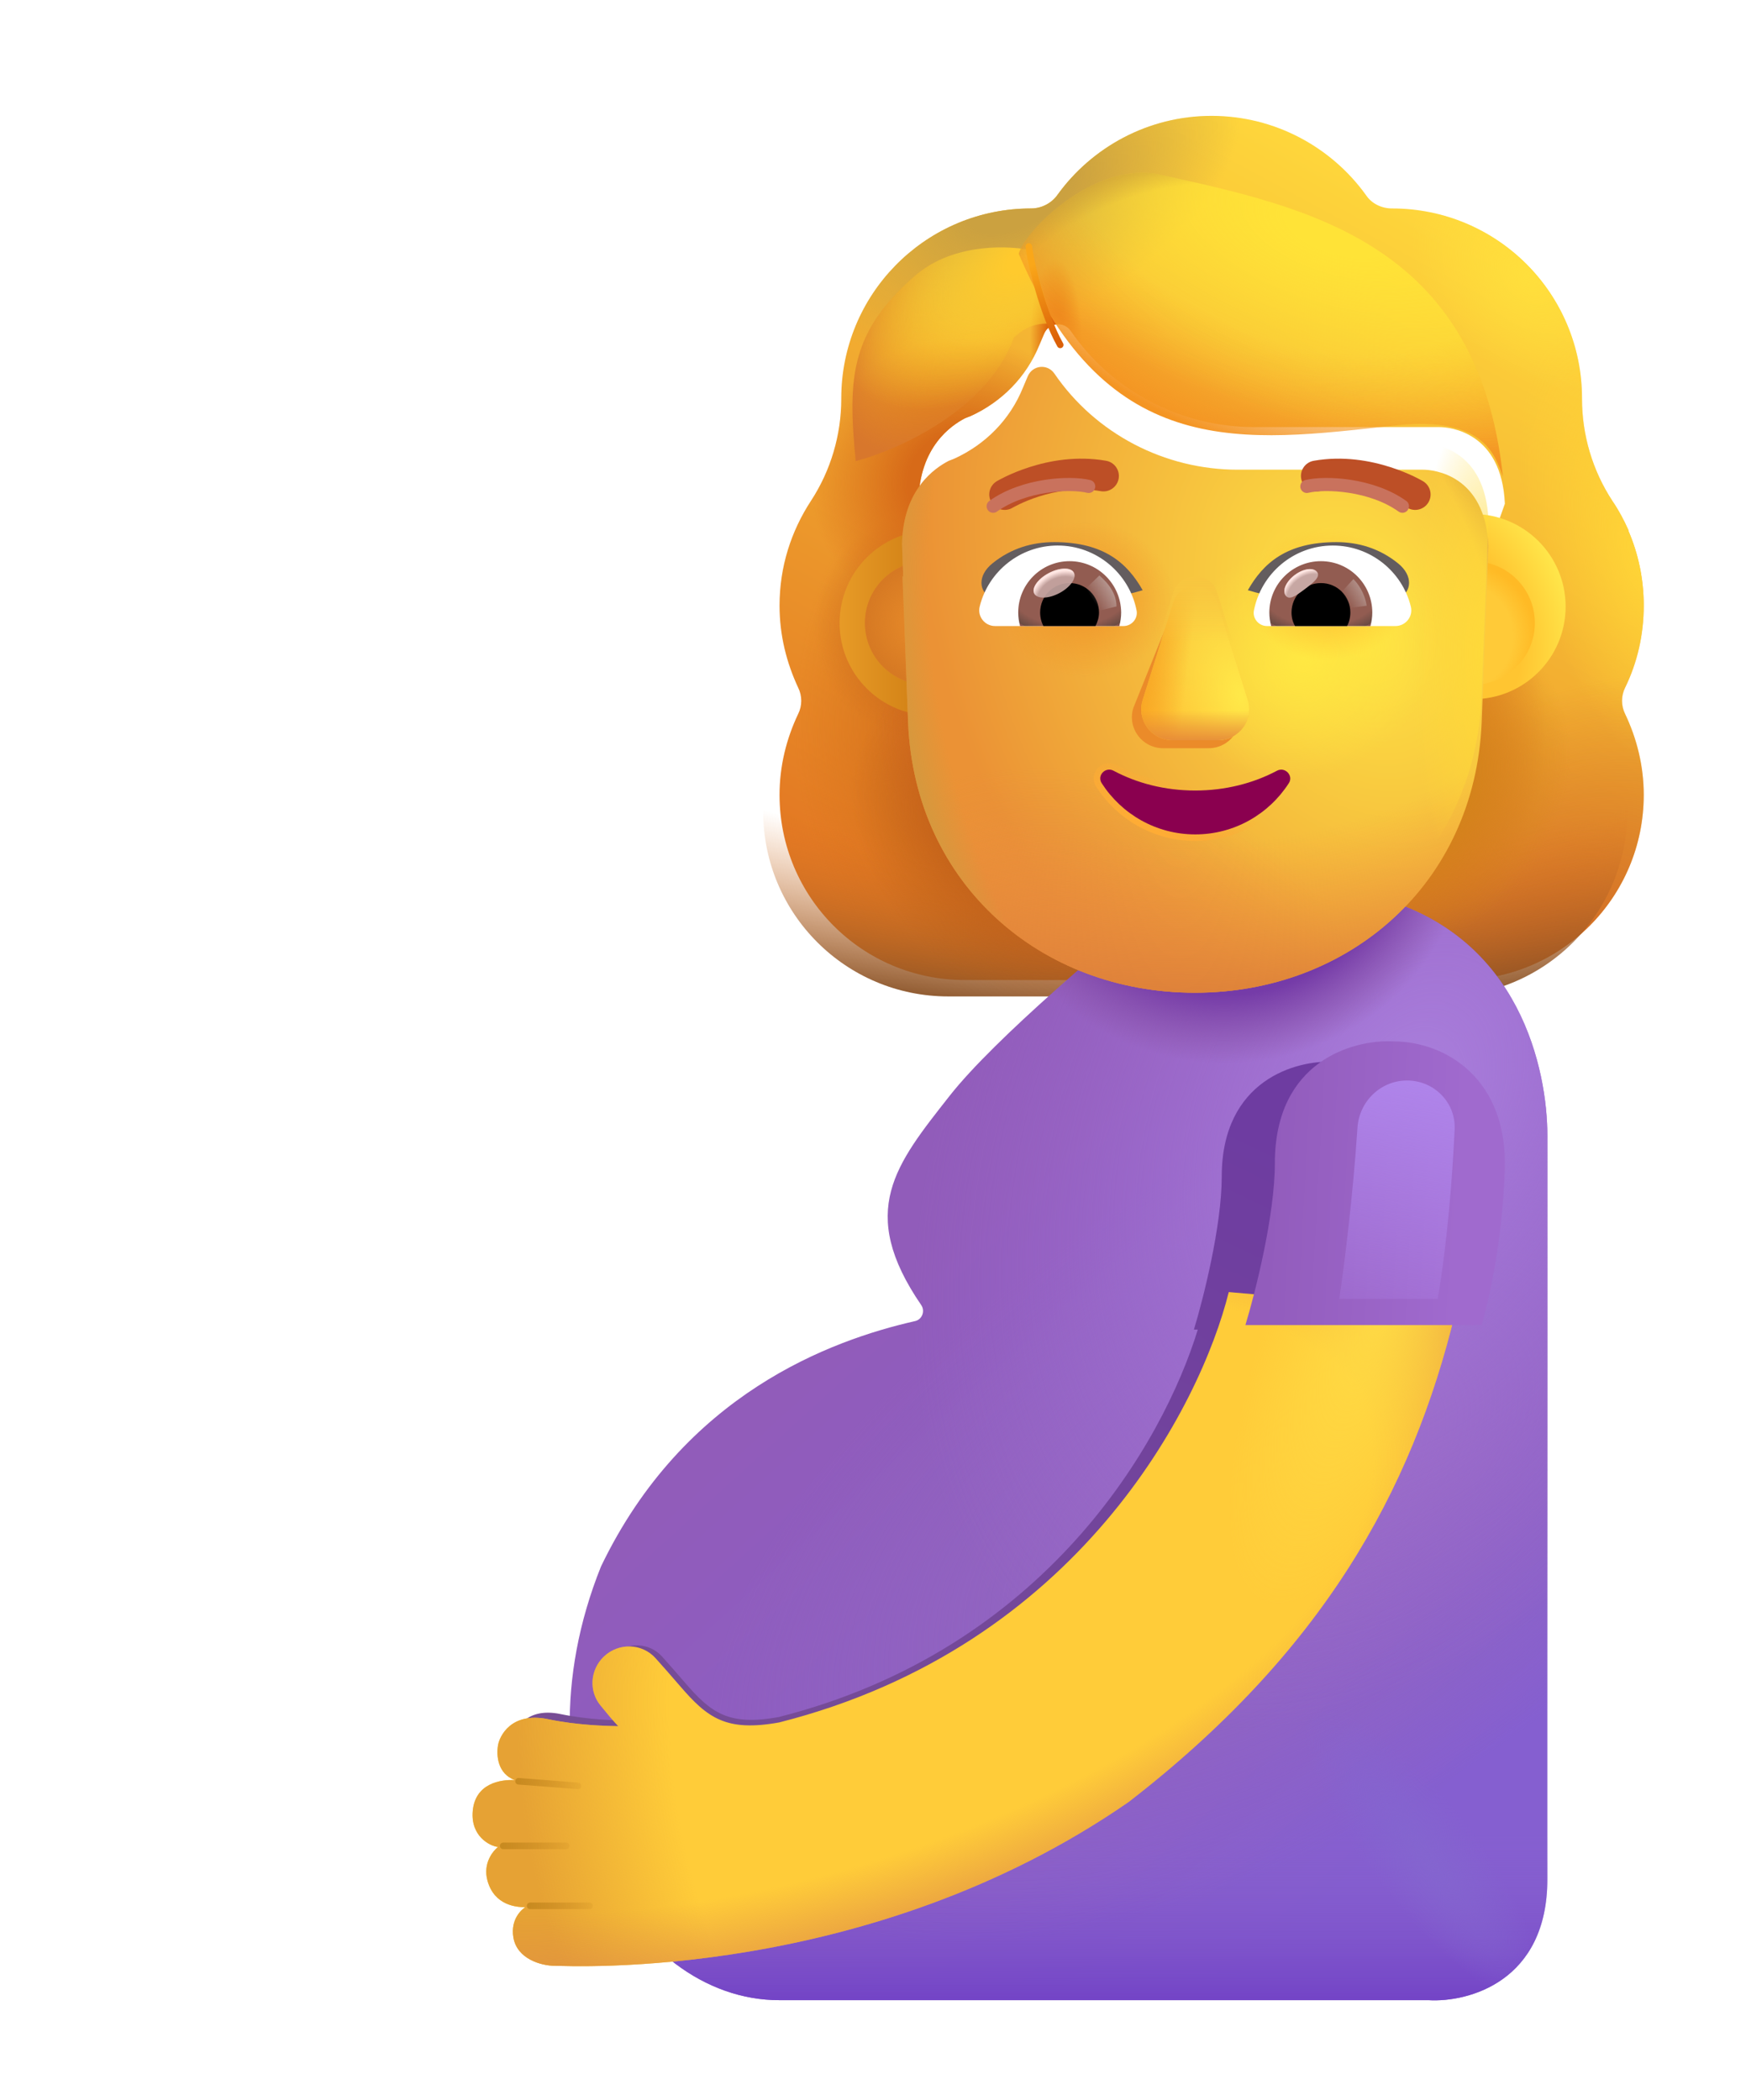 <?xml version="1.0" encoding="UTF-8" standalone="no"?><svg width='74' height='89' viewBox='0 0 74 89' fill='none' xmlns='http://www.w3.org/2000/svg'>
<g filter='url(#filter0_i_1_714)'>
<path fill-rule='evenodd' clip-rule='evenodd' d='M68.181 29.843C68.7 28.782 68.971 27.597 68.971 26.363C68.971 25.223 68.737 24.154 68.316 23.179H68.329C68.133 22.738 67.912 22.32 67.643 21.928L67.638 21.92C66.799 20.637 66.355 19.131 66.355 17.601V17.576C66.355 13.134 62.751 9.53 58.309 9.53C57.864 9.53 57.445 9.333 57.198 8.963C55.742 6.939 53.348 5.606 50.657 5.606C47.967 5.606 45.573 6.939 44.117 8.963C43.87 9.308 43.45 9.53 43.006 9.53C42.937 9.53 42.868 9.531 42.799 9.533C38.452 9.643 34.96 13.203 34.96 17.576V17.601C34.96 19.131 34.516 20.637 33.677 21.92L33.671 21.929C32.836 23.211 32.344 24.713 32.344 26.363C32.344 27.622 32.64 28.782 33.134 29.843C33.307 30.188 33.307 30.608 33.134 30.953C32.64 31.99 32.344 33.15 32.344 34.384C32.344 38.728 35.849 42.233 40.193 42.233H61.122C65.466 42.233 68.971 38.728 68.971 34.384C68.971 33.15 68.675 31.99 68.181 30.953C68.008 30.608 68.008 30.188 68.181 29.843ZM38.281 23.325H38.251L41.174 29.07C41.475 35.905 44.142 29.07 50.657 29.07C57.172 29.07 60.014 36.678 60.314 29.843L63.085 22.046C62.954 19.01 60.754 18.797 60.314 18.797H52.461C49.36 18.797 46.434 17.279 44.683 14.716C44.383 14.293 43.758 14.367 43.558 14.84L43.358 15.313C42.807 16.681 41.757 17.727 40.457 18.324C40.419 18.336 40.375 18.355 40.331 18.373C40.288 18.392 40.244 18.411 40.206 18.423C39.631 18.722 38.281 19.618 38.231 21.932L38.256 22.678L38.281 23.325Z' fill='url(#paint0_linear_1_714)'/>
<path fill-rule='evenodd' clip-rule='evenodd' d='M68.181 29.843C68.7 28.782 68.971 27.597 68.971 26.363C68.971 25.223 68.737 24.154 68.316 23.179H68.329C68.133 22.738 67.912 22.32 67.643 21.928L67.638 21.92C66.799 20.637 66.355 19.131 66.355 17.601V17.576C66.355 13.134 62.751 9.53 58.309 9.53C57.864 9.53 57.445 9.333 57.198 8.963C55.742 6.939 53.348 5.606 50.657 5.606C47.967 5.606 45.573 6.939 44.117 8.963C43.87 9.308 43.45 9.53 43.006 9.53C42.937 9.53 42.868 9.531 42.799 9.533C38.452 9.643 34.96 13.203 34.96 17.576V17.601C34.96 19.131 34.516 20.637 33.677 21.92L33.671 21.929C32.836 23.211 32.344 24.713 32.344 26.363C32.344 27.622 32.64 28.782 33.134 29.843C33.307 30.188 33.307 30.608 33.134 30.953C32.64 31.99 32.344 33.15 32.344 34.384C32.344 38.728 35.849 42.233 40.193 42.233H61.122C65.466 42.233 68.971 38.728 68.971 34.384C68.971 33.15 68.675 31.99 68.181 30.953C68.008 30.608 68.008 30.188 68.181 29.843ZM38.281 23.325H38.251L41.174 29.07C41.475 35.905 44.142 29.07 50.657 29.07C57.172 29.07 60.014 36.678 60.314 29.843L63.085 22.046C62.954 19.01 60.754 18.797 60.314 18.797H52.461C49.36 18.797 46.434 17.279 44.683 14.716C44.383 14.293 43.758 14.367 43.558 14.84L43.358 15.313C42.807 16.681 41.757 17.727 40.457 18.324C40.419 18.336 40.375 18.355 40.331 18.373C40.288 18.392 40.244 18.411 40.206 18.423C39.631 18.722 38.281 19.618 38.231 21.932L38.256 22.678L38.281 23.325Z' fill='url(#paint1_radial_1_714)'/>
<path fill-rule='evenodd' clip-rule='evenodd' d='M68.181 29.843C68.7 28.782 68.971 27.597 68.971 26.363C68.971 25.223 68.737 24.154 68.316 23.179H68.329C68.133 22.738 67.912 22.32 67.643 21.928L67.638 21.92C66.799 20.637 66.355 19.131 66.355 17.601V17.576C66.355 13.134 62.751 9.53 58.309 9.53C57.864 9.53 57.445 9.333 57.198 8.963C55.742 6.939 53.348 5.606 50.657 5.606C47.967 5.606 45.573 6.939 44.117 8.963C43.87 9.308 43.45 9.53 43.006 9.53C42.937 9.53 42.868 9.531 42.799 9.533C38.452 9.643 34.96 13.203 34.96 17.576V17.601C34.96 19.131 34.516 20.637 33.677 21.92L33.671 21.929C32.836 23.211 32.344 24.713 32.344 26.363C32.344 27.622 32.64 28.782 33.134 29.843C33.307 30.188 33.307 30.608 33.134 30.953C32.64 31.99 32.344 33.15 32.344 34.384C32.344 38.728 35.849 42.233 40.193 42.233H61.122C65.466 42.233 68.971 38.728 68.971 34.384C68.971 33.15 68.675 31.99 68.181 30.953C68.008 30.608 68.008 30.188 68.181 29.843ZM38.281 23.325H38.251L41.174 29.07C41.475 35.905 44.142 29.07 50.657 29.07C57.172 29.07 60.014 36.678 60.314 29.843L63.085 22.046C62.954 19.01 60.754 18.797 60.314 18.797H52.461C49.36 18.797 46.434 17.279 44.683 14.716C44.383 14.293 43.758 14.367 43.558 14.84L43.358 15.313C42.807 16.681 41.757 17.727 40.457 18.324C40.419 18.336 40.375 18.355 40.331 18.373C40.288 18.392 40.244 18.411 40.206 18.423C39.631 18.722 38.281 19.618 38.231 21.932L38.256 22.678L38.281 23.325Z' fill='url(#paint2_radial_1_714)'/>
<path fill-rule='evenodd' clip-rule='evenodd' d='M68.181 29.843C68.7 28.782 68.971 27.597 68.971 26.363C68.971 25.223 68.737 24.154 68.316 23.179H68.329C68.133 22.738 67.912 22.32 67.643 21.928L67.638 21.92C66.799 20.637 66.355 19.131 66.355 17.601V17.576C66.355 13.134 62.751 9.53 58.309 9.53C57.864 9.53 57.445 9.333 57.198 8.963C55.742 6.939 53.348 5.606 50.657 5.606C47.967 5.606 45.573 6.939 44.117 8.963C43.87 9.308 43.45 9.53 43.006 9.53C42.937 9.53 42.868 9.531 42.799 9.533C38.452 9.643 34.96 13.203 34.96 17.576V17.601C34.96 19.131 34.516 20.637 33.677 21.92L33.671 21.929C32.836 23.211 32.344 24.713 32.344 26.363C32.344 27.622 32.64 28.782 33.134 29.843C33.307 30.188 33.307 30.608 33.134 30.953C32.64 31.99 32.344 33.15 32.344 34.384C32.344 38.728 35.849 42.233 40.193 42.233H61.122C65.466 42.233 68.971 38.728 68.971 34.384C68.971 33.15 68.675 31.99 68.181 30.953C68.008 30.608 68.008 30.188 68.181 29.843ZM38.281 23.325H38.251L41.174 29.07C41.475 35.905 44.142 29.07 50.657 29.07C57.172 29.07 60.014 36.678 60.314 29.843L63.085 22.046C62.954 19.01 60.754 18.797 60.314 18.797H52.461C49.36 18.797 46.434 17.279 44.683 14.716C44.383 14.293 43.758 14.367 43.558 14.84L43.358 15.313C42.807 16.681 41.757 17.727 40.457 18.324C40.419 18.336 40.375 18.355 40.331 18.373C40.288 18.392 40.244 18.411 40.206 18.423C39.631 18.722 38.281 19.618 38.231 21.932L38.256 22.678L38.281 23.325Z' fill='url(#paint3_radial_1_714)'/>
<path fill-rule='evenodd' clip-rule='evenodd' d='M68.181 29.843C68.7 28.782 68.971 27.597 68.971 26.363C68.971 25.223 68.737 24.154 68.316 23.179H68.329C68.133 22.738 67.912 22.32 67.643 21.928L67.638 21.92C66.799 20.637 66.355 19.131 66.355 17.601V17.576C66.355 13.134 62.751 9.53 58.309 9.53C57.864 9.53 57.445 9.333 57.198 8.963C55.742 6.939 53.348 5.606 50.657 5.606C47.967 5.606 45.573 6.939 44.117 8.963C43.87 9.308 43.45 9.53 43.006 9.53C42.937 9.53 42.868 9.531 42.799 9.533C38.452 9.643 34.96 13.203 34.96 17.576V17.601C34.96 19.131 34.516 20.637 33.677 21.92L33.671 21.929C32.836 23.211 32.344 24.713 32.344 26.363C32.344 27.622 32.64 28.782 33.134 29.843C33.307 30.188 33.307 30.608 33.134 30.953C32.64 31.99 32.344 33.15 32.344 34.384C32.344 38.728 35.849 42.233 40.193 42.233H61.122C65.466 42.233 68.971 38.728 68.971 34.384C68.971 33.15 68.675 31.99 68.181 30.953C68.008 30.608 68.008 30.188 68.181 29.843ZM38.281 23.325H38.251L41.174 29.07C41.475 35.905 44.142 29.07 50.657 29.07C57.172 29.07 60.014 36.678 60.314 29.843L63.085 22.046C62.954 19.01 60.754 18.797 60.314 18.797H52.461C49.36 18.797 46.434 17.279 44.683 14.716C44.383 14.293 43.758 14.367 43.558 14.84L43.358 15.313C42.807 16.681 41.757 17.727 40.457 18.324C40.419 18.336 40.375 18.355 40.331 18.373C40.288 18.392 40.244 18.411 40.206 18.423C39.631 18.722 38.281 19.618 38.231 21.932L38.256 22.678L38.281 23.325Z' fill='url(#paint4_radial_1_714)'/>
<path fill-rule='evenodd' clip-rule='evenodd' d='M68.181 29.843C68.7 28.782 68.971 27.597 68.971 26.363C68.971 25.223 68.737 24.154 68.316 23.179H68.329C68.133 22.738 67.912 22.32 67.643 21.928L67.638 21.92C66.799 20.637 66.355 19.131 66.355 17.601V17.576C66.355 13.134 62.751 9.53 58.309 9.53C57.864 9.53 57.445 9.333 57.198 8.963C55.742 6.939 53.348 5.606 50.657 5.606C47.967 5.606 45.573 6.939 44.117 8.963C43.87 9.308 43.45 9.53 43.006 9.53C42.937 9.53 42.868 9.531 42.799 9.533C38.452 9.643 34.96 13.203 34.96 17.576V17.601C34.96 19.131 34.516 20.637 33.677 21.92L33.671 21.929C32.836 23.211 32.344 24.713 32.344 26.363C32.344 27.622 32.64 28.782 33.134 29.843C33.307 30.188 33.307 30.608 33.134 30.953C32.64 31.99 32.344 33.15 32.344 34.384C32.344 38.728 35.849 42.233 40.193 42.233H61.122C65.466 42.233 68.971 38.728 68.971 34.384C68.971 33.15 68.675 31.99 68.181 30.953C68.008 30.608 68.008 30.188 68.181 29.843ZM38.281 23.325H38.251L41.174 29.07C41.475 35.905 44.142 29.07 50.657 29.07C57.172 29.07 60.014 36.678 60.314 29.843L63.085 22.046C62.954 19.01 60.754 18.797 60.314 18.797H52.461C49.36 18.797 46.434 17.279 44.683 14.716C44.383 14.293 43.758 14.367 43.558 14.84L43.358 15.313C42.807 16.681 41.757 17.727 40.457 18.324C40.419 18.336 40.375 18.355 40.331 18.373C40.288 18.392 40.244 18.411 40.206 18.423C39.631 18.722 38.281 19.618 38.231 21.932L38.256 22.678L38.281 23.325Z' fill='url(#paint5_radial_1_714)'/>
<path fill-rule='evenodd' clip-rule='evenodd' d='M68.181 29.843C68.7 28.782 68.971 27.597 68.971 26.363C68.971 25.223 68.737 24.154 68.316 23.179H68.329C68.133 22.738 67.912 22.32 67.643 21.928L67.638 21.92C66.799 20.637 66.355 19.131 66.355 17.601V17.576C66.355 13.134 62.751 9.53 58.309 9.53C57.864 9.53 57.445 9.333 57.198 8.963C55.742 6.939 53.348 5.606 50.657 5.606C47.967 5.606 45.573 6.939 44.117 8.963C43.87 9.308 43.45 9.53 43.006 9.53C42.937 9.53 42.868 9.531 42.799 9.533C38.452 9.643 34.96 13.203 34.96 17.576V17.601C34.96 19.131 34.516 20.637 33.677 21.92L33.671 21.929C32.836 23.211 32.344 24.713 32.344 26.363C32.344 27.622 32.64 28.782 33.134 29.843C33.307 30.188 33.307 30.608 33.134 30.953C32.64 31.99 32.344 33.15 32.344 34.384C32.344 38.728 35.849 42.233 40.193 42.233H61.122C65.466 42.233 68.971 38.728 68.971 34.384C68.971 33.15 68.675 31.99 68.181 30.953C68.008 30.608 68.008 30.188 68.181 29.843ZM38.281 23.325H38.251L41.174 29.07C41.475 35.905 44.142 29.07 50.657 29.07C57.172 29.07 60.014 36.678 60.314 29.843L63.085 22.046C62.954 19.01 60.754 18.797 60.314 18.797H52.461C49.36 18.797 46.434 17.279 44.683 14.716C44.383 14.293 43.758 14.367 43.558 14.84L43.358 15.313C42.807 16.681 41.757 17.727 40.457 18.324C40.419 18.336 40.375 18.355 40.331 18.373C40.288 18.392 40.244 18.411 40.206 18.423C39.631 18.722 38.281 19.618 38.231 21.932L38.256 22.678L38.281 23.325Z' fill='url(#paint6_radial_1_714)'/>
<path fill-rule='evenodd' clip-rule='evenodd' d='M68.181 29.843C68.7 28.782 68.971 27.597 68.971 26.363C68.971 25.223 68.737 24.154 68.316 23.179H68.329C68.133 22.738 67.912 22.32 67.643 21.928L67.638 21.92C66.799 20.637 66.355 19.131 66.355 17.601V17.576C66.355 13.134 62.751 9.53 58.309 9.53C57.864 9.53 57.445 9.333 57.198 8.963C55.742 6.939 53.348 5.606 50.657 5.606C47.967 5.606 45.573 6.939 44.117 8.963C43.87 9.308 43.45 9.53 43.006 9.53C42.937 9.53 42.868 9.531 42.799 9.533C38.452 9.643 34.96 13.203 34.96 17.576V17.601C34.96 19.131 34.516 20.637 33.677 21.92L33.671 21.929C32.836 23.211 32.344 24.713 32.344 26.363C32.344 27.622 32.64 28.782 33.134 29.843C33.307 30.188 33.307 30.608 33.134 30.953C32.64 31.99 32.344 33.15 32.344 34.384C32.344 38.728 35.849 42.233 40.193 42.233H61.122C65.466 42.233 68.971 38.728 68.971 34.384C68.971 33.15 68.675 31.99 68.181 30.953C68.008 30.608 68.008 30.188 68.181 29.843ZM38.281 23.325H38.251L41.174 29.07C41.475 35.905 44.142 29.07 50.657 29.07C57.172 29.07 60.014 36.678 60.314 29.843L63.085 22.046C62.954 19.01 60.754 18.797 60.314 18.797H52.461C49.36 18.797 46.434 17.279 44.683 14.716C44.383 14.293 43.758 14.367 43.558 14.84L43.358 15.313C42.807 16.681 41.757 17.727 40.457 18.324C40.419 18.336 40.375 18.355 40.331 18.373C40.288 18.392 40.244 18.411 40.206 18.423C39.631 18.722 38.281 19.618 38.231 21.932L38.256 22.678L38.281 23.325Z' fill='url(#paint7_radial_1_714)'/>
<path fill-rule='evenodd' clip-rule='evenodd' d='M68.181 29.843C68.7 28.782 68.971 27.597 68.971 26.363C68.971 25.223 68.737 24.154 68.316 23.179H68.329C68.133 22.738 67.912 22.32 67.643 21.928L67.638 21.92C66.799 20.637 66.355 19.131 66.355 17.601V17.576C66.355 13.134 62.751 9.53 58.309 9.53C57.864 9.53 57.445 9.333 57.198 8.963C55.742 6.939 53.348 5.606 50.657 5.606C47.967 5.606 45.573 6.939 44.117 8.963C43.87 9.308 43.45 9.53 43.006 9.53C42.937 9.53 42.868 9.531 42.799 9.533C38.452 9.643 34.96 13.203 34.96 17.576V17.601C34.96 19.131 34.516 20.637 33.677 21.92L33.671 21.929C32.836 23.211 32.344 24.713 32.344 26.363C32.344 27.622 32.64 28.782 33.134 29.843C33.307 30.188 33.307 30.608 33.134 30.953C32.64 31.99 32.344 33.15 32.344 34.384C32.344 38.728 35.849 42.233 40.193 42.233H61.122C65.466 42.233 68.971 38.728 68.971 34.384C68.971 33.15 68.675 31.99 68.181 30.953C68.008 30.608 68.008 30.188 68.181 29.843ZM38.281 23.325H38.251L41.174 29.07C41.475 35.905 44.142 29.07 50.657 29.07C57.172 29.07 60.014 36.678 60.314 29.843L63.085 22.046C62.954 19.01 60.754 18.797 60.314 18.797H52.461C49.36 18.797 46.434 17.279 44.683 14.716C44.383 14.293 43.758 14.367 43.558 14.84L43.358 15.313C42.807 16.681 41.757 17.727 40.457 18.324C40.419 18.336 40.375 18.355 40.331 18.373C40.288 18.392 40.244 18.411 40.206 18.423C39.631 18.722 38.281 19.618 38.231 21.932L38.256 22.678L38.281 23.325Z' fill='url(#paint8_radial_1_714)'/>
<path fill-rule='evenodd' clip-rule='evenodd' d='M68.181 29.843C68.7 28.782 68.971 27.597 68.971 26.363C68.971 25.223 68.737 24.154 68.316 23.179H68.329C68.133 22.738 67.912 22.32 67.643 21.928L67.638 21.92C66.799 20.637 66.355 19.131 66.355 17.601V17.576C66.355 13.134 62.751 9.53 58.309 9.53C57.864 9.53 57.445 9.333 57.198 8.963C55.742 6.939 53.348 5.606 50.657 5.606C47.967 5.606 45.573 6.939 44.117 8.963C43.87 9.308 43.45 9.53 43.006 9.53C42.937 9.53 42.868 9.531 42.799 9.533C38.452 9.643 34.96 13.203 34.96 17.576V17.601C34.96 19.131 34.516 20.637 33.677 21.92L33.671 21.929C32.836 23.211 32.344 24.713 32.344 26.363C32.344 27.622 32.64 28.782 33.134 29.843C33.307 30.188 33.307 30.608 33.134 30.953C32.64 31.99 32.344 33.15 32.344 34.384C32.344 38.728 35.849 42.233 40.193 42.233H61.122C65.466 42.233 68.971 38.728 68.971 34.384C68.971 33.15 68.675 31.99 68.181 30.953C68.008 30.608 68.008 30.188 68.181 29.843ZM38.281 23.325H38.251L41.174 29.07C41.475 35.905 44.142 29.07 50.657 29.07C57.172 29.07 60.014 36.678 60.314 29.843L63.085 22.046C62.954 19.01 60.754 18.797 60.314 18.797H52.461C49.36 18.797 46.434 17.279 44.683 14.716C44.383 14.293 43.758 14.367 43.558 14.84L43.358 15.313C42.807 16.681 41.757 17.727 40.457 18.324C40.419 18.336 40.375 18.355 40.331 18.373C40.288 18.392 40.244 18.411 40.206 18.423C39.631 18.722 38.281 19.618 38.231 21.932L38.256 22.678L38.281 23.325Z' fill='url(#paint9_radial_1_714)'/>
</g>
<path fill-rule='evenodd' clip-rule='evenodd' d='M68.181 29.843C68.7 28.782 68.971 27.597 68.971 26.363C68.971 25.223 68.737 24.154 68.316 23.179H68.329C68.133 22.738 67.912 22.32 67.643 21.928L67.638 21.92C66.799 20.637 66.355 19.131 66.355 17.601V17.576C66.355 13.134 62.751 9.53 58.309 9.53C57.864 9.53 57.445 9.333 57.198 8.963C55.742 6.939 53.348 5.606 50.657 5.606C47.967 5.606 45.573 6.939 44.117 8.963C43.87 9.308 43.45 9.53 43.006 9.53C42.937 9.53 42.868 9.531 42.799 9.533C38.452 9.643 34.96 13.203 34.96 17.576V17.601C34.96 19.131 34.516 20.637 33.677 21.92L33.671 21.929C32.836 23.211 32.344 24.713 32.344 26.363C32.344 27.622 32.64 28.782 33.134 29.843C33.307 30.188 33.307 30.608 33.134 30.953C32.64 31.99 32.344 33.15 32.344 34.384C32.344 38.728 35.849 42.233 40.193 42.233H61.122C65.466 42.233 68.971 38.728 68.971 34.384C68.971 33.15 68.675 31.99 68.181 30.953C68.008 30.608 68.008 30.188 68.181 29.843ZM38.281 23.325H38.251L41.174 29.07C41.475 35.905 44.142 29.07 50.657 29.07C57.172 29.07 60.014 36.678 60.314 29.843L63.085 22.046C62.954 19.01 60.754 18.797 60.314 18.797H52.461C49.36 18.797 46.434 17.279 44.683 14.716C44.383 14.293 43.758 14.367 43.558 14.84L43.358 15.313C42.807 16.681 41.757 17.727 40.457 18.324C40.419 18.336 40.375 18.355 40.331 18.373C40.288 18.392 40.244 18.411 40.206 18.423C39.631 18.722 38.281 19.618 38.231 21.932L38.256 22.678L38.281 23.325Z' fill='url(#paint10_radial_1_714)'/>
<path fill-rule='evenodd' clip-rule='evenodd' d='M68.181 29.843C68.7 28.782 68.971 27.597 68.971 26.363C68.971 25.223 68.737 24.154 68.316 23.179H68.329C68.133 22.738 67.912 22.32 67.643 21.928L67.638 21.92C66.799 20.637 66.355 19.131 66.355 17.601V17.576C66.355 13.134 62.751 9.53 58.309 9.53C57.864 9.53 57.445 9.333 57.198 8.963C55.742 6.939 53.348 5.606 50.657 5.606C47.967 5.606 45.573 6.939 44.117 8.963C43.87 9.308 43.45 9.53 43.006 9.53C42.937 9.53 42.868 9.531 42.799 9.533C38.452 9.643 34.96 13.203 34.96 17.576V17.601C34.96 19.131 34.516 20.637 33.677 21.92L33.671 21.929C32.836 23.211 32.344 24.713 32.344 26.363C32.344 27.622 32.64 28.782 33.134 29.843C33.307 30.188 33.307 30.608 33.134 30.953C32.64 31.99 32.344 33.15 32.344 34.384C32.344 38.728 35.849 42.233 40.193 42.233H61.122C65.466 42.233 68.971 38.728 68.971 34.384C68.971 33.15 68.675 31.99 68.181 30.953C68.008 30.608 68.008 30.188 68.181 29.843ZM38.281 23.325H38.251L41.174 29.07C41.475 35.905 44.142 29.07 50.657 29.07C57.172 29.07 60.014 36.678 60.314 29.843L63.085 22.046C62.954 19.01 60.754 18.797 60.314 18.797H52.461C49.36 18.797 46.434 17.279 44.683 14.716C44.383 14.293 43.758 14.367 43.558 14.84L43.358 15.313C42.807 16.681 41.757 17.727 40.457 18.324C40.419 18.336 40.375 18.355 40.331 18.373C40.288 18.392 40.244 18.411 40.206 18.423C39.631 18.722 38.281 19.618 38.231 21.932L38.256 22.678L38.281 23.325Z' fill='url(#paint11_radial_1_714)'/>
<path fill-rule='evenodd' clip-rule='evenodd' d='M68.181 29.843C68.7 28.782 68.971 27.597 68.971 26.363C68.971 25.223 68.737 24.154 68.316 23.179H68.329C68.133 22.738 67.912 22.32 67.643 21.928L67.638 21.92C66.799 20.637 66.355 19.131 66.355 17.601V17.576C66.355 13.134 62.751 9.53 58.309 9.53C57.864 9.53 57.445 9.333 57.198 8.963C55.742 6.939 53.348 5.606 50.657 5.606C47.967 5.606 45.573 6.939 44.117 8.963C43.87 9.308 43.45 9.53 43.006 9.53C42.937 9.53 42.868 9.531 42.799 9.533C38.452 9.643 34.96 13.203 34.96 17.576V17.601C34.96 19.131 34.516 20.637 33.677 21.92L33.671 21.929C32.836 23.211 32.344 24.713 32.344 26.363C32.344 27.622 32.64 28.782 33.134 29.843C33.307 30.188 33.307 30.608 33.134 30.953C32.64 31.99 32.344 33.15 32.344 34.384C32.344 38.728 35.849 42.233 40.193 42.233H61.122C65.466 42.233 68.971 38.728 68.971 34.384C68.971 33.15 68.675 31.99 68.181 30.953C68.008 30.608 68.008 30.188 68.181 29.843ZM38.281 23.325H38.251L41.174 29.07C41.475 35.905 44.142 29.07 50.657 29.07C57.172 29.07 60.014 36.678 60.314 29.843L63.085 22.046C62.954 19.01 60.754 18.797 60.314 18.797H52.461C49.36 18.797 46.434 17.279 44.683 14.716C44.383 14.293 43.758 14.367 43.558 14.84L43.358 15.313C42.807 16.681 41.757 17.727 40.457 18.324C40.419 18.336 40.375 18.355 40.331 18.373C40.288 18.392 40.244 18.411 40.206 18.423C39.631 18.722 38.281 19.618 38.231 21.932L38.256 22.678L38.281 23.325Z' fill='url(#paint12_radial_1_714)'/>
<g filter='url(#filter1_ii_1_714)'>
<path d='M37.465 45.057C39.377 42.623 44.345 38.451 46.591 36.67H55.673C61.653 38.304 62.8 43.97 62.8 46.752V78.258C62.8 82.604 59.44 83.487 57.759 83.386H30.251C23.906 83.386 18.867 74.521 22.69 65.004C26.205 57.689 32.43 55.415 36.003 54.603C36.302 54.535 36.435 54.178 36.262 53.925C33.535 49.946 35.176 47.97 37.465 45.057Z' fill='url(#paint13_linear_1_714)'/>
<path d='M37.465 45.057C39.377 42.623 44.345 38.451 46.591 36.67H55.673C61.653 38.304 62.8 43.97 62.8 46.752V78.258C62.8 82.604 59.44 83.487 57.759 83.386H30.251C23.906 83.386 18.867 74.521 22.69 65.004C26.205 57.689 32.43 55.415 36.003 54.603C36.302 54.535 36.435 54.178 36.262 53.925C33.535 49.946 35.176 47.97 37.465 45.057Z' fill='url(#paint14_linear_1_714)'/>
<path d='M37.465 45.057C39.377 42.623 44.345 38.451 46.591 36.67H55.673C61.653 38.304 62.8 43.97 62.8 46.752V78.258C62.8 82.604 59.44 83.487 57.759 83.386H30.251C23.906 83.386 18.867 74.521 22.69 65.004C26.205 57.689 32.43 55.415 36.003 54.603C36.302 54.535 36.435 54.178 36.262 53.925C33.535 49.946 35.176 47.97 37.465 45.057Z' fill='url(#paint15_radial_1_714)'/>
<path d='M37.465 45.057C39.377 42.623 44.345 38.451 46.591 36.67H55.673C61.653 38.304 62.8 43.97 62.8 46.752V78.258C62.8 82.604 59.44 83.487 57.759 83.386H30.251C23.906 83.386 18.867 74.521 22.69 65.004C26.205 57.689 32.43 55.415 36.003 54.603C36.302 54.535 36.435 54.178 36.262 53.925C33.535 49.946 35.176 47.97 37.465 45.057Z' fill='url(#paint16_radial_1_714)'/>
<path d='M37.465 45.057C39.377 42.623 44.345 38.451 46.591 36.67H55.673C61.653 38.304 62.8 43.97 62.8 46.752V78.258C62.8 82.604 59.44 83.487 57.759 83.386H30.251C23.906 83.386 18.867 74.521 22.69 65.004C26.205 57.689 32.43 55.415 36.003 54.603C36.302 54.535 36.435 54.178 36.262 53.925C33.535 49.946 35.176 47.97 37.465 45.057Z' fill='url(#paint17_radial_1_714)'/>
<path d='M37.465 45.057C39.377 42.623 44.345 38.451 46.591 36.67H55.673C61.653 38.304 62.8 43.97 62.8 46.752V78.258C62.8 82.604 59.44 83.487 57.759 83.386H30.251C23.906 83.386 18.867 74.521 22.69 65.004C26.205 57.689 32.43 55.415 36.003 54.603C36.302 54.535 36.435 54.178 36.262 53.925C33.535 49.946 35.176 47.97 37.465 45.057Z' fill='url(#paint18_radial_1_714)'/>
<path d='M37.465 45.057C39.377 42.623 44.345 38.451 46.591 36.67H55.673C61.653 38.304 62.8 43.97 62.8 46.752V78.258C62.8 82.604 59.44 83.487 57.759 83.386H30.251C23.906 83.386 18.867 74.521 22.69 65.004C26.205 57.689 32.43 55.415 36.003 54.603C36.302 54.535 36.435 54.178 36.262 53.925C33.535 49.946 35.176 47.97 37.465 45.057Z' fill='url(#paint19_radial_1_714)'/>
</g>
<g filter='url(#filter2_f_1_714)'>
<path d='M56.519 45.005C54.939 44.92 51.78 45.774 51.78 49.873C51.78 51.964 50.994 55.065 50.601 56.355H50.765C49.299 61.145 44.312 69.91 33.001 72.777C30.875 73.161 30.132 72.597 29.03 71.317C28.691 70.922 28.358 70.545 28.062 70.214C27.515 69.603 26.574 69.578 25.983 70.147C25.442 70.666 25.376 71.512 25.849 72.095C26.108 72.414 26.369 72.725 26.561 72.926C26.091 72.918 24.941 72.895 23.752 72.649C22.266 72.341 21.813 73.34 21.754 73.685C21.68 74.111 25.969 74.588 26.648 74.844C26.089 74.818 25.067 74.971 24.97 76.087C24.883 77.087 25.645 77.483 25.982 77.521C25.79 77.671 21.139 78.403 21.331 79.105C21.608 80.115 22.509 80.168 22.843 80.168C22.702 80.258 22.246 80.648 22.367 81.376C22.509 82.235 23.47 82.512 24.021 82.512C24.045 82.512 24.089 82.513 24.154 82.515C25.599 82.555 37.01 82.868 46.989 75.954C54.7 69.984 58.313 63.656 60.055 56.432L59.255 56.355H60.055C60.353 55.262 60.874 53.065 60.977 50.155C61.105 46.517 58.62 45.005 56.519 45.005Z' fill='url(#paint20_linear_1_714)'/>
</g>
<g filter='url(#filter3_i_1_714)'>
<path d='M33.025 73.004C45.706 69.79 50.884 59.577 52.078 54.764L61.684 55.605C59.838 63.26 56.014 70.045 47.844 76.37C36.797 84.024 24.094 83.318 23.511 83.318C22.927 83.318 21.909 83.025 21.758 82.114C21.63 81.343 22.113 80.93 22.262 80.835C21.909 80.835 20.954 80.778 20.66 79.708C20.457 78.964 20.905 78.441 21.108 78.283C20.751 78.242 19.944 77.823 20.036 76.763C20.139 75.581 21.221 75.419 21.814 75.447C21.095 75.175 21.031 74.417 21.108 73.966C21.171 73.601 21.651 72.542 23.226 72.868C24.485 73.129 25.704 73.153 26.201 73.162C25.998 72.949 25.721 72.62 25.447 72.281C24.946 71.664 25.016 70.768 25.589 70.217C26.215 69.615 27.212 69.641 27.791 70.289C28.105 70.639 28.458 71.039 28.817 71.457C29.984 72.814 30.771 73.411 33.025 73.004Z' fill='#FFCC39'/>
</g>
<path d='M33.025 73.004C45.706 69.79 50.884 59.577 52.078 54.764L61.684 55.605C59.838 63.26 56.014 70.045 47.844 76.37C36.797 84.024 24.094 83.318 23.511 83.318C22.927 83.318 21.909 83.025 21.758 82.114C21.63 81.343 22.113 80.93 22.262 80.835C21.909 80.835 20.954 80.778 20.66 79.708C20.457 78.964 20.905 78.441 21.108 78.283C20.751 78.242 19.944 77.823 20.036 76.763C20.139 75.581 21.221 75.419 21.814 75.447C21.095 75.175 21.031 74.417 21.108 73.966C21.171 73.601 21.651 72.542 23.226 72.868C24.485 73.129 25.704 73.153 26.201 73.162C25.998 72.949 25.721 72.62 25.447 72.281C24.946 71.664 25.016 70.768 25.589 70.217C26.215 69.615 27.212 69.641 27.791 70.289C28.105 70.639 28.458 71.039 28.817 71.457C29.984 72.814 30.771 73.411 33.025 73.004Z' fill='url(#paint21_radial_1_714)'/>
<path d='M33.025 73.004C45.706 69.79 50.884 59.577 52.078 54.764L61.684 55.605C59.838 63.26 56.014 70.045 47.844 76.37C36.797 84.024 24.094 83.318 23.511 83.318C22.927 83.318 21.909 83.025 21.758 82.114C21.63 81.343 22.113 80.93 22.262 80.835C21.909 80.835 20.954 80.778 20.66 79.708C20.457 78.964 20.905 78.441 21.108 78.283C20.751 78.242 19.944 77.823 20.036 76.763C20.139 75.581 21.221 75.419 21.814 75.447C21.095 75.175 21.031 74.417 21.108 73.966C21.171 73.601 21.651 72.542 23.226 72.868C24.485 73.129 25.704 73.153 26.201 73.162C25.998 72.949 25.721 72.62 25.447 72.281C24.946 71.664 25.016 70.768 25.589 70.217C26.215 69.615 27.212 69.641 27.791 70.289C28.105 70.639 28.458 71.039 28.817 71.457C29.984 72.814 30.771 73.411 33.025 73.004Z' fill='url(#paint22_radial_1_714)'/>
<path d='M33.025 73.004C45.706 69.79 50.884 59.577 52.078 54.764L61.684 55.605C59.838 63.26 56.014 70.045 47.844 76.37C36.797 84.024 24.094 83.318 23.511 83.318C22.927 83.318 21.909 83.025 21.758 82.114C21.63 81.343 22.113 80.93 22.262 80.835C21.909 80.835 20.954 80.778 20.66 79.708C20.457 78.964 20.905 78.441 21.108 78.283C20.751 78.242 19.944 77.823 20.036 76.763C20.139 75.581 21.221 75.419 21.814 75.447C21.095 75.175 21.031 74.417 21.108 73.966C21.171 73.601 21.651 72.542 23.226 72.868C24.485 73.129 25.704 73.153 26.201 73.162C25.998 72.949 25.721 72.62 25.447 72.281C24.946 71.664 25.016 70.768 25.589 70.217C26.215 69.615 27.212 69.641 27.791 70.289C28.105 70.639 28.458 71.039 28.817 71.457C29.984 72.814 30.771 73.411 33.025 73.004Z' fill='url(#paint23_radial_1_714)'/>
<g filter='url(#filter4_i_1_714)'>
<path d='M52.919 48.74C52.919 44.397 56.267 43.492 57.94 43.583C60.166 43.583 62.799 45.184 62.663 49.038C62.555 52.122 62.003 54.449 61.686 55.607H51.67C52.087 54.24 52.919 50.954 52.919 48.74Z' fill='url(#paint24_linear_1_714)'/>
</g>
<g filter='url(#filter5_i_1_714)'>
<path d='M39.23 30.329C41.398 30.329 43.155 28.573 43.155 26.405C43.155 24.238 41.398 22.481 39.23 22.481C37.063 22.481 35.306 24.238 35.306 26.405C35.306 28.573 37.063 30.329 39.23 30.329Z' fill='url(#paint25_linear_1_714)'/>
</g>
<g filter='url(#filter6_i_1_714)'>
<path d='M62.431 30.329C64.598 30.329 66.355 28.573 66.355 26.405C66.355 24.238 64.598 22.481 62.431 22.481C60.264 22.481 58.507 24.238 58.507 26.405C58.507 28.573 60.264 30.329 62.431 30.329Z' fill='url(#paint26_radial_1_714)'/>
</g>
<g filter='url(#filter7_f_1_714)'>
<path d='M62.431 29.024C63.877 29.024 65.05 27.851 65.05 26.404C65.05 24.957 63.877 23.785 62.431 23.785C60.984 23.785 59.811 24.957 59.811 26.404C59.811 27.851 60.984 29.024 62.431 29.024Z' fill='#FFCA38'/>
<path d='M62.431 29.024C63.877 29.024 65.05 27.851 65.05 26.404C65.05 24.957 63.877 23.785 62.431 23.785C60.984 23.785 59.811 24.957 59.811 26.404C59.811 27.851 60.984 29.024 62.431 29.024Z' fill='url(#paint27_radial_1_714)'/>
</g>
<g filter='url(#filter8_f_1_714)'>
<path d='M39.278 29.024C40.724 29.024 41.897 27.851 41.897 26.404C41.897 24.957 40.724 23.785 39.278 23.785C37.831 23.785 36.658 24.957 36.658 26.404C36.658 27.851 37.831 29.024 39.278 29.024Z' fill='#E28527'/>
<path d='M39.278 29.024C40.724 29.024 41.897 27.851 41.897 26.404C41.897 24.957 40.724 23.785 39.278 23.785C37.831 23.785 36.658 24.957 36.658 26.404C36.658 27.851 37.831 29.024 39.278 29.024Z' fill='url(#paint28_radial_1_714)'/>
</g>
<g filter='url(#filter9_i_1_714)'>
<path d='M38.251 23.323H38.281L38.256 22.676L38.231 21.93C38.281 19.616 39.631 18.72 40.206 18.421C40.244 18.409 40.288 18.39 40.331 18.372C40.375 18.353 40.419 18.334 40.456 18.322C41.757 17.725 42.807 16.68 43.358 15.311L43.558 14.838C43.758 14.365 44.383 14.291 44.683 14.714C46.434 17.277 49.36 18.795 52.461 18.795H60.314C60.754 18.795 62.953 19.008 63.084 22.044L62.795 29.538C62.494 36.373 57.157 40.963 50.642 40.963C44.126 40.963 38.789 36.373 38.488 29.538L38.251 23.323Z' fill='url(#paint29_radial_1_714)'/>
<path d='M38.251 23.323H38.281L38.256 22.676L38.231 21.93C38.281 19.616 39.631 18.72 40.206 18.421C40.244 18.409 40.288 18.39 40.331 18.372C40.375 18.353 40.419 18.334 40.456 18.322C41.757 17.725 42.807 16.68 43.358 15.311L43.558 14.838C43.758 14.365 44.383 14.291 44.683 14.714C46.434 17.277 49.36 18.795 52.461 18.795H60.314C60.754 18.795 62.953 19.008 63.084 22.044L62.795 29.538C62.494 36.373 57.157 40.963 50.642 40.963C44.126 40.963 38.789 36.373 38.488 29.538L38.251 23.323Z' fill='url(#paint30_radial_1_714)'/>
<path d='M38.251 23.323H38.281L38.256 22.676L38.231 21.93C38.281 19.616 39.631 18.72 40.206 18.421C40.244 18.409 40.288 18.39 40.331 18.372C40.375 18.353 40.419 18.334 40.456 18.322C41.757 17.725 42.807 16.68 43.358 15.311L43.558 14.838C43.758 14.365 44.383 14.291 44.683 14.714C46.434 17.277 49.36 18.795 52.461 18.795H60.314C60.754 18.795 62.953 19.008 63.084 22.044L62.795 29.538C62.494 36.373 57.157 40.963 50.642 40.963C44.126 40.963 38.789 36.373 38.488 29.538L38.251 23.323Z' fill='url(#paint31_radial_1_714)'/>
<path d='M38.251 23.323H38.281L38.256 22.676L38.231 21.93C38.281 19.616 39.631 18.72 40.206 18.421C40.244 18.409 40.288 18.39 40.331 18.372C40.375 18.353 40.419 18.334 40.456 18.322C41.757 17.725 42.807 16.68 43.358 15.311L43.558 14.838C43.758 14.365 44.383 14.291 44.683 14.714C46.434 17.277 49.36 18.795 52.461 18.795H60.314C60.754 18.795 62.953 19.008 63.084 22.044L62.795 29.538C62.494 36.373 57.157 40.963 50.642 40.963C44.126 40.963 38.789 36.373 38.488 29.538L38.251 23.323Z' fill='url(#paint32_radial_1_714)'/>
<path d='M38.251 23.323H38.281L38.256 22.676L38.231 21.93C38.281 19.616 39.631 18.72 40.206 18.421C40.244 18.409 40.288 18.39 40.331 18.372C40.375 18.353 40.419 18.334 40.456 18.322C41.757 17.725 42.807 16.68 43.358 15.311L43.558 14.838C43.758 14.365 44.383 14.291 44.683 14.714C46.434 17.277 49.36 18.795 52.461 18.795H60.314C60.754 18.795 62.953 19.008 63.084 22.044L62.795 29.538C62.494 36.373 57.157 40.963 50.642 40.963C44.126 40.963 38.789 36.373 38.488 29.538L38.251 23.323Z' fill='url(#paint33_radial_1_714)'/>
<path d='M38.251 23.323H38.281L38.256 22.676L38.231 21.93C38.281 19.616 39.631 18.72 40.206 18.421C40.244 18.409 40.288 18.39 40.331 18.372C40.375 18.353 40.419 18.334 40.456 18.322C41.757 17.725 42.807 16.68 43.358 15.311L43.558 14.838C43.758 14.365 44.383 14.291 44.683 14.714C46.434 17.277 49.36 18.795 52.461 18.795H60.314C60.754 18.795 62.953 19.008 63.084 22.044L62.795 29.538C62.494 36.373 57.157 40.963 50.642 40.963C44.126 40.963 38.789 36.373 38.488 29.538L38.251 23.323Z' fill='url(#paint34_radial_1_714)'/>
<path d='M38.251 23.323H38.281L38.256 22.676L38.231 21.93C38.281 19.616 39.631 18.72 40.206 18.421C40.244 18.409 40.288 18.39 40.331 18.372C40.375 18.353 40.419 18.334 40.456 18.322C41.757 17.725 42.807 16.68 43.358 15.311L43.558 14.838C43.758 14.365 44.383 14.291 44.683 14.714C46.434 17.277 49.36 18.795 52.461 18.795H60.314C60.754 18.795 62.953 19.008 63.084 22.044L62.795 29.538C62.494 36.373 57.157 40.963 50.642 40.963C44.126 40.963 38.789 36.373 38.488 29.538L38.251 23.323Z' fill='url(#paint35_radial_1_714)'/>
</g>
<path d='M38.251 23.323H38.281L38.256 22.676L38.231 21.93C38.281 19.616 39.631 18.72 40.206 18.421C40.244 18.409 40.288 18.39 40.331 18.372C40.375 18.353 40.419 18.334 40.456 18.322C41.757 17.725 42.807 16.68 43.358 15.311L43.558 14.838C43.758 14.365 44.383 14.291 44.683 14.714C46.434 17.277 49.36 18.795 52.461 18.795H60.314C60.754 18.795 62.953 19.008 63.084 22.044L62.795 29.538C62.494 36.373 57.157 40.963 50.642 40.963C44.126 40.963 38.789 36.373 38.488 29.538L38.251 23.323Z' fill='url(#paint36_radial_1_714)'/>
<g filter='url(#filter10_f_1_714)'>
<path d='M49.7 25.861L48.033 30.007C47.769 30.86 48.403 31.713 49.303 31.713H51.221C52.12 31.713 52.755 30.847 52.49 30.007L51.194 25.861C50.916 24.943 49.991 24.943 49.7 25.861Z' fill='#EB8B29'/>
</g>
<g filter='url(#filter11_f_1_714)'>
<path d='M49.726 25.524L48.43 29.671C48.165 30.523 48.8 31.376 49.699 31.376H51.617C52.517 31.376 53.151 30.51 52.887 29.671L51.591 25.524C51.313 24.606 50.017 24.606 49.726 25.524Z' fill='url(#paint37_linear_1_714)'/>
<path d='M49.726 25.524L48.43 29.671C48.165 30.523 48.8 31.376 49.699 31.376H51.617C52.517 31.376 53.151 30.51 52.887 29.671L51.591 25.524C51.313 24.606 50.017 24.606 49.726 25.524Z' fill='url(#paint38_radial_1_714)'/>
<path d='M49.726 25.524L48.43 29.671C48.165 30.523 48.8 31.376 49.699 31.376H51.617C52.517 31.376 53.151 30.51 52.887 29.671L51.591 25.524C51.313 24.606 50.017 24.606 49.726 25.524Z' fill='url(#paint39_linear_1_714)'/>
<path d='M49.726 25.524L48.43 29.671C48.165 30.523 48.8 31.376 49.699 31.376H51.617C52.517 31.376 53.151 30.51 52.887 29.671L51.591 25.524C51.313 24.606 50.017 24.606 49.726 25.524Z' fill='url(#paint40_linear_1_714)'/>
</g>
<g filter='url(#filter12_f_1_714)'>
<path d='M49.725 25.12L48.429 29.266C48.164 30.119 48.799 30.971 49.699 30.971H51.616C52.516 30.971 53.151 30.106 52.886 29.266L51.59 25.12C51.312 24.201 50.016 24.201 49.725 25.12Z' fill='url(#paint41_linear_1_714)'/>
</g>
<g filter='url(#filter13_f_1_714)'>
<path d='M50.658 33.506C49.388 33.506 48.194 33.2 47.191 32.665C46.848 32.487 46.48 32.882 46.696 33.2C47.534 34.5 48.995 35.366 50.658 35.366C52.322 35.366 53.782 34.5 54.62 33.2C54.836 32.869 54.468 32.487 54.125 32.665C53.122 33.2 51.941 33.506 50.658 33.506Z' stroke='url(#paint42_linear_1_714)' stroke-width='0.556'/>
</g>
<path d='M50.658 33.506C51.928 33.506 53.122 33.2 54.125 32.665C54.468 32.487 54.836 32.882 54.62 33.2C53.782 34.5 52.322 35.366 50.658 35.366C48.995 35.366 47.534 34.5 46.696 33.2C46.48 32.869 46.848 32.487 47.191 32.665C48.194 33.2 49.376 33.506 50.658 33.506Z' fill='#8A004F'/>
<g filter='url(#filter14_i_1_714)'>
<path d='M53.443 25.016C54.091 23.877 55.075 22.978 57.193 22.978C58.12 22.978 59.014 23.235 59.809 23.877C60.465 24.407 60.377 25.085 59.869 25.339L58.513 26.113C56.923 25.599 55.166 25.529 53.443 25.016Z' fill='#635D5F'/>
</g>
<g filter='url(#filter15_i_1_714)'>
<path d='M47.873 25.016C47.226 23.877 46.242 22.978 44.124 22.978C43.197 22.978 42.302 23.235 41.507 23.877C40.852 24.407 40.94 25.085 41.447 25.339L42.803 26.113C44.393 25.599 46.151 25.529 47.873 25.016Z' fill='#635D5F'/>
</g>
<g filter='url(#filter16_i_1_714)'>
<path d='M42.372 22.069L42.361 22.076C42.361 22.076 42.36 22.076 42.36 22.076C42.05 22.261 41.649 22.16 41.464 21.851C41.278 21.541 41.379 21.14 41.688 20.954L41.69 20.953L41.692 20.951L41.7 20.947L41.722 20.934C41.742 20.923 41.768 20.908 41.801 20.89C41.869 20.854 41.964 20.804 42.084 20.746C42.325 20.632 42.667 20.485 43.085 20.352C43.914 20.087 45.073 19.865 46.324 20.086C46.68 20.148 46.917 20.488 46.855 20.843C46.792 21.199 46.452 21.437 46.097 21.374C45.124 21.202 44.191 21.372 43.482 21.598C43.131 21.71 42.844 21.833 42.647 21.927C42.549 21.974 42.474 22.013 42.425 22.04C42.4 22.053 42.383 22.063 42.372 22.069Z' fill='#BD4F26'/>
</g>
<g filter='url(#filter17_i_1_714)'>
<path fill-rule='evenodd' clip-rule='evenodd' d='M59.758 20.954C59.758 20.954 59.759 20.954 59.422 21.515L59.758 20.954C60.068 21.14 60.169 21.541 59.983 21.851C59.797 22.16 59.396 22.261 59.087 22.076C59.087 22.076 59.086 22.076 59.086 22.076L59.075 22.069C59.064 22.063 59.046 22.053 59.022 22.04C58.973 22.013 58.898 21.974 58.799 21.927C58.602 21.833 58.315 21.71 57.964 21.598C57.256 21.372 56.322 21.202 55.35 21.374C54.994 21.437 54.655 21.199 54.592 20.843C54.529 20.488 54.767 20.148 55.123 20.086C56.374 19.865 57.533 20.087 58.362 20.352C58.779 20.485 59.122 20.632 59.362 20.746C59.483 20.804 59.578 20.854 59.645 20.89C59.679 20.908 59.705 20.923 59.724 20.934L59.747 20.947L59.754 20.951L59.757 20.953L59.758 20.954Z' fill='#BD4F26'/>
</g>
<path d='M56.489 23.122C58.082 23.122 59.427 24.22 59.793 25.704C59.902 26.129 59.576 26.535 59.14 26.535H53.699C53.353 26.535 53.076 26.218 53.145 25.872C53.452 24.309 54.827 23.122 56.489 23.122Z' fill='white'/>
<path d='M55.984 23.785C57.191 23.785 58.161 24.764 58.161 25.961C58.161 26.159 58.131 26.357 58.082 26.535H53.877C53.827 26.347 53.798 26.159 53.798 25.961C53.798 24.764 54.777 23.785 55.984 23.785Z' fill='url(#paint43_radial_1_714)'/>
<path d='M54.738 25.96C54.738 25.267 55.292 24.713 55.985 24.713C56.677 24.713 57.231 25.267 57.231 25.96C57.231 26.168 57.182 26.366 57.093 26.534H54.887C54.788 26.366 54.738 26.168 54.738 25.96Z' fill='black'/>
<g filter='url(#filter18_f_1_714)'>
<path d='M55.823 24.247C55.978 24.454 55.654 24.706 55.286 24.982C54.918 25.257 54.645 25.451 54.49 25.244C54.335 25.036 54.508 24.645 54.876 24.37C55.244 24.094 55.668 24.039 55.823 24.247Z' fill='#C7A7A3'/>
<path d='M55.823 24.247C55.978 24.454 55.654 24.706 55.286 24.982C54.918 25.257 54.645 25.451 54.49 25.244C54.335 25.036 54.508 24.645 54.876 24.37C55.244 24.094 55.668 24.039 55.823 24.247Z' fill='url(#paint44_radial_1_714)'/>
</g>
<g filter='url(#filter19_f_1_714)'>
<path d='M57.922 25.673C57.842 25.11 57.513 24.687 57.358 24.545L56.725 25.24L57.011 25.796L57.922 25.673Z' fill='url(#paint45_linear_1_714)'/>
</g>
<path d='M44.827 23.122C43.234 23.122 41.889 24.22 41.523 25.704C41.414 26.129 41.74 26.535 42.175 26.535H47.617C47.963 26.535 48.24 26.218 48.171 25.872C47.864 24.309 46.479 23.122 44.827 23.122Z' fill='white'/>
<path d='M45.331 23.785C44.124 23.785 43.155 24.764 43.155 25.961C43.155 26.159 43.185 26.357 43.234 26.535H47.439C47.488 26.347 47.518 26.159 47.518 25.961C47.508 24.764 46.538 23.785 45.331 23.785Z' fill='url(#paint46_radial_1_714)'/>
<path d='M46.578 25.96C46.578 25.267 46.023 24.713 45.331 24.713C44.639 24.713 44.084 25.267 44.084 25.96C44.084 26.168 44.134 26.366 44.223 26.534H46.429C46.518 26.366 46.578 26.168 46.578 25.96Z' fill='black'/>
<g filter='url(#filter20_f_1_714)'>
<path d='M47.319 25.703C47.319 25 46.747 24.532 46.593 24.39L45.89 25.07L46.322 25.95L47.319 25.703Z' fill='url(#paint47_linear_1_714)'/>
</g>
<g filter='url(#filter21_f_1_714)'>
<ellipse cx='44.674' cy='24.715' rx='0.949' ry='0.48' transform='rotate(-27.914 44.674 24.715)' fill='#C7A7A3' fill-opacity='0.9'/>
<ellipse cx='44.674' cy='24.715' rx='0.949' ry='0.48' transform='rotate(-27.914 44.674 24.715)' fill='url(#paint48_radial_1_714)'/>
</g>
<g filter='url(#filter22_f_1_714)'>
<path d='M55.388 20.617C56.175 20.426 58.131 20.522 59.438 21.457' stroke='#C9725D' stroke-width='0.556' stroke-linecap='round'/>
</g>
<g filter='url(#filter23_f_1_714)'>
<path d='M46.142 20.617C45.356 20.426 43.4 20.522 42.092 21.457' stroke='#C9725D' stroke-width='0.556' stroke-linecap='round'/>
</g>
<g filter='url(#filter24_f_1_714)'>
<path d='M38.722 11.736C40.236 10.387 42.421 10.373 43.648 10.591L44.629 13.739C44.002 13.643 43.443 13.861 42.973 14.311C41.861 17.385 38.041 19.08 36.269 19.544C35.901 15.905 36.106 14.066 38.722 11.736Z' fill='url(#paint49_radial_1_714)'/>
<path d='M38.722 11.736C40.236 10.387 42.421 10.373 43.648 10.591L44.629 13.739C44.002 13.643 43.443 13.861 42.973 14.311C41.861 17.385 38.041 19.08 36.269 19.544C35.901 15.905 36.106 14.066 38.722 11.736Z' fill='url(#paint50_radial_1_714)'/>
</g>
<g filter='url(#filter25_f_1_714)'>
<path d='M49.186 7.405C46.424 6.795 43.463 9.735 43.177 10.757C46.938 19.587 52.713 18.745 59.12 18.033C62.955 17.607 63.371 19.355 63.698 20.2C62.635 10.307 55.482 8.795 49.186 7.405Z' fill='url(#paint51_radial_1_714)'/>
<path d='M49.186 7.405C46.424 6.795 43.463 9.735 43.177 10.757C46.938 19.587 52.713 18.745 59.12 18.033C62.955 17.607 63.371 19.355 63.698 20.2C62.635 10.307 55.482 8.795 49.186 7.405Z' fill='url(#paint52_radial_1_714)'/>
<path d='M49.186 7.405C46.424 6.795 43.463 9.735 43.177 10.757C46.938 19.587 52.713 18.745 59.12 18.033C62.955 17.607 63.371 19.355 63.698 20.2C62.635 10.307 55.482 8.795 49.186 7.405Z' fill='url(#paint53_radial_1_714)'/>
</g>
<g filter='url(#filter26_f_1_714)'>
<path d='M43.606 10.449C43.663 11.041 44.179 13.269 44.935 14.618' stroke='url(#paint54_linear_1_714)' stroke-width='0.278' stroke-linecap='round'/>
</g>
<g filter='url(#filter27_f_1_714)'>
<path d='M57.533 47.795C57.342 50.717 56.962 53.712 56.762 55.052H60.934C61.347 52.625 61.557 49.873 61.652 47.876C61.706 46.73 60.781 45.796 59.634 45.796C58.518 45.796 57.606 46.682 57.533 47.795Z' fill='url(#paint55_linear_1_714)'/>
</g>
<g filter='url(#filter28_f_1_714)'>
<path d='M21.977 75.498C22.462 75.535 23.646 75.624 24.498 75.694' stroke='url(#paint56_linear_1_714)' stroke-width='0.278' stroke-linecap='round'/>
</g>
<g filter='url(#filter29_f_1_714)'>
<path d='M21.325 78.236C21.832 78.236 23.076 78.236 23.998 78.236' stroke='url(#paint57_linear_1_714)' stroke-width='0.278' stroke-linecap='round'/>
</g>
<g filter='url(#filter30_f_1_714)'>
<path d='M22.466 80.778H24.986' stroke='url(#paint58_linear_1_714)' stroke-width='0.278' stroke-linecap='round'/>
</g>
<defs>
<filter id='filter0_i_1_714' x='32.344' y='4.911' width='37.322' height='37.322' filterUnits='userSpaceOnUse' color-interpolation-filters='sRGB'>
<feFlood flood-opacity='0' result='BackgroundImageFix'/>
<feBlend mode='normal' in='SourceGraphic' in2='BackgroundImageFix' result='shape'/>
<feColorMatrix in='SourceAlpha' type='matrix' values='0 0 0 0 0 0 0 0 0 0 0 0 0 0 0 0 0 0 127 0' result='hardAlpha'/>
<feOffset dx='0.695' dy='-0.695'/>
<feGaussianBlur stdDeviation='1.043'/>
<feComposite in2='hardAlpha' operator='arithmetic' k2='-1' k3='1'/>
<feColorMatrix type='matrix' values='0 0 0 0 0.925 0 0 0 0 0.537 0 0 0 0 0.125 0 0 0 1 0'/>
<feBlend mode='normal' in2='shape' result='effect1_innerShadow_1_714'/>
</filter>
<filter id='filter1_ii_1_714' x='21.364' y='36.67' width='42.826' height='47.419' filterUnits='userSpaceOnUse' color-interpolation-filters='sRGB'>
<feFlood flood-opacity='0' result='BackgroundImageFix'/>
<feBlend mode='normal' in='SourceGraphic' in2='BackgroundImageFix' result='shape'/>
<feColorMatrix in='SourceAlpha' type='matrix' values='0 0 0 0 0 0 0 0 0 0 0 0 0 0 0 0 0 0 127 0' result='hardAlpha'/>
<feOffset dx='1.391' dy='0.695'/>
<feGaussianBlur stdDeviation='1.738'/>
<feComposite in2='hardAlpha' operator='arithmetic' k2='-1' k3='1'/>
<feColorMatrix type='matrix' values='0 0 0 0 0.459 0 0 0 0 0.337 0 0 0 0 0.592 0 0 0 1 0'/>
<feBlend mode='normal' in2='shape' result='effect1_innerShadow_1_714'/>
<feColorMatrix in='SourceAlpha' type='matrix' values='0 0 0 0 0 0 0 0 0 0 0 0 0 0 0 0 0 0 127 0' result='hardAlpha'/>
<feOffset dx='1.391' dy='0.695'/>
<feGaussianBlur stdDeviation='1.043'/>
<feComposite in2='hardAlpha' operator='arithmetic' k2='-1' k3='1'/>
<feColorMatrix type='matrix' values='0 0 0 0 0.502 0 0 0 0 0.416 0 0 0 0 0.655 0 0 0 1 0'/>
<feBlend mode='normal' in2='effect1_innerShadow_1_714' result='effect2_innerShadow_1_714'/>
</filter>
<filter id='filter2_f_1_714' x='19.935' y='43.609' width='42.438' height='40.31' filterUnits='userSpaceOnUse' color-interpolation-filters='sRGB'>
<feFlood flood-opacity='0' result='BackgroundImageFix'/>
<feBlend mode='normal' in='SourceGraphic' in2='BackgroundImageFix' result='shape'/>
<feGaussianBlur stdDeviation='0.695' result='effect1_foregroundBlur_1_714'/>
</filter>
<filter id='filter3_i_1_714' x='20.029' y='54.764' width='41.655' height='28.571' filterUnits='userSpaceOnUse' color-interpolation-filters='sRGB'>
<feFlood flood-opacity='0' result='BackgroundImageFix'/>
<feBlend mode='normal' in='SourceGraphic' in2='BackgroundImageFix' result='shape'/>
<feColorMatrix in='SourceAlpha' type='matrix' values='0 0 0 0 0 0 0 0 0 0 0 0 0 0 0 0 0 0 127 0' result='hardAlpha'/>
<feOffset/>
<feGaussianBlur stdDeviation='1.391'/>
<feComposite in2='hardAlpha' operator='arithmetic' k2='-1' k3='1'/>
<feColorMatrix type='matrix' values='0 0 0 0 0.902 0 0 0 0 0.557 0 0 0 0 0.263 0 0 0 1 0'/>
<feBlend mode='normal' in2='shape' result='effect1_innerShadow_1_714'/>
</filter>
<filter id='filter4_i_1_714' x='51.67' y='43.577' width='12.11' height='12.586' filterUnits='userSpaceOnUse' color-interpolation-filters='sRGB'>
<feFlood flood-opacity='0' result='BackgroundImageFix'/>
<feBlend mode='normal' in='SourceGraphic' in2='BackgroundImageFix' result='shape'/>
<feColorMatrix in='SourceAlpha' type='matrix' values='0 0 0 0 0 0 0 0 0 0 0 0 0 0 0 0 0 0 127 0' result='hardAlpha'/>
<feOffset dx='1.113' dy='0.556'/>
<feGaussianBlur stdDeviation='1.113'/>
<feComposite in2='hardAlpha' operator='arithmetic' k2='-1' k3='1'/>
<feColorMatrix type='matrix' values='0 0 0 0 0.49 0 0 0 0 0.282 0 0 0 0 0.655 0 0 0 1 0'/>
<feBlend mode='normal' in2='shape' result='effect1_innerShadow_1_714'/>
</filter>
<filter id='filter5_i_1_714' x='35.306' y='22.481' width='8.127' height='7.849' filterUnits='userSpaceOnUse' color-interpolation-filters='sRGB'>
<feFlood flood-opacity='0' result='BackgroundImageFix'/>
<feBlend mode='normal' in='SourceGraphic' in2='BackgroundImageFix' result='shape'/>
<feColorMatrix in='SourceAlpha' type='matrix' values='0 0 0 0 0 0 0 0 0 0 0 0 0 0 0 0 0 0 127 0' result='hardAlpha'/>
<feOffset dx='0.278'/>
<feGaussianBlur stdDeviation='0.417'/>
<feComposite in2='hardAlpha' operator='arithmetic' k2='-1' k3='1'/>
<feColorMatrix type='matrix' values='0 0 0 0 0.769 0 0 0 0 0.502 0 0 0 0 0.161 0 0 0 1 0'/>
<feBlend mode='normal' in2='shape' result='effect1_innerShadow_1_714'/>
</filter>
<filter id='filter6_i_1_714' x='58.507' y='21.786' width='7.849' height='8.544' filterUnits='userSpaceOnUse' color-interpolation-filters='sRGB'>
<feFlood flood-opacity='0' result='BackgroundImageFix'/>
<feBlend mode='normal' in='SourceGraphic' in2='BackgroundImageFix' result='shape'/>
<feColorMatrix in='SourceAlpha' type='matrix' values='0 0 0 0 0 0 0 0 0 0 0 0 0 0 0 0 0 0 127 0' result='hardAlpha'/>
<feOffset dy='-0.695'/>
<feGaussianBlur stdDeviation='0.695'/>
<feComposite in2='hardAlpha' operator='arithmetic' k2='-1' k3='1'/>
<feColorMatrix type='matrix' values='0 0 0 0 0.937 0 0 0 0 0.576 0 0 0 0 0.341 0 0 0 1 0'/>
<feBlend mode='normal' in2='shape' result='effect1_innerShadow_1_714'/>
</filter>
<filter id='filter7_f_1_714' x='58.42' y='22.394' width='8.02' height='8.02' filterUnits='userSpaceOnUse' color-interpolation-filters='sRGB'>
<feFlood flood-opacity='0' result='BackgroundImageFix'/>
<feBlend mode='normal' in='SourceGraphic' in2='BackgroundImageFix' result='shape'/>
<feGaussianBlur stdDeviation='0.695' result='effect1_foregroundBlur_1_714'/>
</filter>
<filter id='filter8_f_1_714' x='35.963' y='23.089' width='6.63' height='6.63' filterUnits='userSpaceOnUse' color-interpolation-filters='sRGB'>
<feFlood flood-opacity='0' result='BackgroundImageFix'/>
<feBlend mode='normal' in='SourceGraphic' in2='BackgroundImageFix' result='shape'/>
<feGaussianBlur stdDeviation='0.348' result='effect1_foregroundBlur_1_714'/>
</filter>
<filter id='filter9_i_1_714' x='38.231' y='14.436' width='24.854' height='27.639' filterUnits='userSpaceOnUse' color-interpolation-filters='sRGB'>
<feFlood flood-opacity='0' result='BackgroundImageFix'/>
<feBlend mode='normal' in='SourceGraphic' in2='BackgroundImageFix' result='shape'/>
<feColorMatrix in='SourceAlpha' type='matrix' values='0 0 0 0 0 0 0 0 0 0 0 0 0 0 0 0 0 0 127 0' result='hardAlpha'/>
<feOffset dy='1.113'/>
<feGaussianBlur stdDeviation='0.834'/>
<feComposite in2='hardAlpha' operator='arithmetic' k2='-1' k3='1'/>
<feColorMatrix type='matrix' values='0 0 0 0 0.925 0 0 0 0 0.529 0 0 0 0 0.137 0 0 0 1 0'/>
<feBlend mode='normal' in2='shape' result='effect1_innerShadow_1_714'/>
</filter>
<filter id='filter10_f_1_714' x='46.582' y='23.782' width='7.36' height='9.322' filterUnits='userSpaceOnUse' color-interpolation-filters='sRGB'>
<feFlood flood-opacity='0' result='BackgroundImageFix'/>
<feBlend mode='normal' in='SourceGraphic' in2='BackgroundImageFix' result='shape'/>
<feGaussianBlur stdDeviation='0.695' result='effect1_foregroundBlur_1_714'/>
</filter>
<filter id='filter11_f_1_714' x='47.674' y='24.14' width='5.969' height='7.931' filterUnits='userSpaceOnUse' color-interpolation-filters='sRGB'>
<feFlood flood-opacity='0' result='BackgroundImageFix'/>
<feBlend mode='normal' in='SourceGraphic' in2='BackgroundImageFix' result='shape'/>
<feGaussianBlur stdDeviation='0.348' result='effect1_foregroundBlur_1_714'/>
</filter>
<filter id='filter12_f_1_714' x='47.673' y='23.736' width='5.969' height='7.931' filterUnits='userSpaceOnUse' color-interpolation-filters='sRGB'>
<feFlood flood-opacity='0' result='BackgroundImageFix'/>
<feBlend mode='normal' in='SourceGraphic' in2='BackgroundImageFix' result='shape'/>
<feGaussianBlur stdDeviation='0.348' result='effect1_foregroundBlur_1_714'/>
</filter>
<filter id='filter13_f_1_714' x='46.075' y='32.063' width='9.166' height='3.859' filterUnits='userSpaceOnUse' color-interpolation-filters='sRGB'>
<feFlood flood-opacity='0' result='BackgroundImageFix'/>
<feBlend mode='normal' in='SourceGraphic' in2='BackgroundImageFix' result='shape'/>
<feGaussianBlur stdDeviation='0.139' result='effect1_foregroundBlur_1_714'/>
</filter>
<filter id='filter14_i_1_714' x='52.887' y='22.978' width='7.388' height='3.135' filterUnits='userSpaceOnUse' color-interpolation-filters='sRGB'>
<feFlood flood-opacity='0' result='BackgroundImageFix'/>
<feBlend mode='normal' in='SourceGraphic' in2='BackgroundImageFix' result='shape'/>
<feColorMatrix in='SourceAlpha' type='matrix' values='0 0 0 0 0 0 0 0 0 0 0 0 0 0 0 0 0 0 127 0' result='hardAlpha'/>
<feOffset dx='-0.556'/>
<feGaussianBlur stdDeviation='0.556'/>
<feComposite in2='hardAlpha' operator='arithmetic' k2='-1' k3='1'/>
<feColorMatrix type='matrix' values='0 0 0 0 0.141 0 0 0 0 0.086 0 0 0 0 0.176 0 0 0 1 0'/>
<feBlend mode='normal' in2='shape' result='effect1_innerShadow_1_714'/>
</filter>
<filter id='filter15_i_1_714' x='41.041' y='22.978' width='7.388' height='3.135' filterUnits='userSpaceOnUse' color-interpolation-filters='sRGB'>
<feFlood flood-opacity='0' result='BackgroundImageFix'/>
<feBlend mode='normal' in='SourceGraphic' in2='BackgroundImageFix' result='shape'/>
<feColorMatrix in='SourceAlpha' type='matrix' values='0 0 0 0 0 0 0 0 0 0 0 0 0 0 0 0 0 0 127 0' result='hardAlpha'/>
<feOffset dx='0.556'/>
<feGaussianBlur stdDeviation='0.348'/>
<feComposite in2='hardAlpha' operator='arithmetic' k2='-1' k3='1'/>
<feColorMatrix type='matrix' values='0 0 0 0 0.133 0 0 0 0 0.078 0 0 0 0 0.169 0 0 0 1 0'/>
<feBlend mode='normal' in2='shape' result='effect1_innerShadow_1_714'/>
</filter>
<filter id='filter16_i_1_714' x='41.37' y='19.439' width='6.05' height='2.729' filterUnits='userSpaceOnUse' color-interpolation-filters='sRGB'>
<feFlood flood-opacity='0' result='BackgroundImageFix'/>
<feBlend mode='normal' in='SourceGraphic' in2='BackgroundImageFix' result='shape'/>
<feColorMatrix in='SourceAlpha' type='matrix' values='0 0 0 0 0 0 0 0 0 0 0 0 0 0 0 0 0 0 127 0' result='hardAlpha'/>
<feOffset dx='0.556' dy='-0.556'/>
<feGaussianBlur stdDeviation='0.417'/>
<feComposite in2='hardAlpha' operator='arithmetic' k2='-1' k3='1'/>
<feColorMatrix type='matrix' values='0 0 0 0 0.659 0 0 0 0 0.271 0 0 0 0 0.141 0 0 0 1 0'/>
<feBlend mode='normal' in2='shape' result='effect1_innerShadow_1_714'/>
</filter>
<filter id='filter17_i_1_714' x='54.582' y='19.439' width='6.05' height='2.729' filterUnits='userSpaceOnUse' color-interpolation-filters='sRGB'>
<feFlood flood-opacity='0' result='BackgroundImageFix'/>
<feBlend mode='normal' in='SourceGraphic' in2='BackgroundImageFix' result='shape'/>
<feColorMatrix in='SourceAlpha' type='matrix' values='0 0 0 0 0 0 0 0 0 0 0 0 0 0 0 0 0 0 127 0' result='hardAlpha'/>
<feOffset dx='0.556' dy='-0.556'/>
<feGaussianBlur stdDeviation='0.417'/>
<feComposite in2='hardAlpha' operator='arithmetic' k2='-1' k3='1'/>
<feColorMatrix type='matrix' values='0 0 0 0 0.659 0 0 0 0 0.271 0 0 0 0 0.141 0 0 0 1 0'/>
<feBlend mode='normal' in2='shape' result='effect1_innerShadow_1_714'/>
</filter>
<filter id='filter18_f_1_714' x='54.155' y='23.843' width='1.986' height='1.766' filterUnits='userSpaceOnUse' color-interpolation-filters='sRGB'>
<feFlood flood-opacity='0' result='BackgroundImageFix'/>
<feBlend mode='normal' in='SourceGraphic' in2='BackgroundImageFix' result='shape'/>
<feGaussianBlur stdDeviation='0.139' result='effect1_foregroundBlur_1_714'/>
</filter>
<filter id='filter19_f_1_714' x='56.169' y='23.989' width='2.31' height='2.364' filterUnits='userSpaceOnUse' color-interpolation-filters='sRGB'>
<feFlood flood-opacity='0' result='BackgroundImageFix'/>
<feBlend mode='normal' in='SourceGraphic' in2='BackgroundImageFix' result='shape'/>
<feGaussianBlur stdDeviation='0.278' result='effect1_foregroundBlur_1_714'/>
</filter>
<filter id='filter20_f_1_714' x='45.334' y='23.834' width='2.541' height='2.673' filterUnits='userSpaceOnUse' color-interpolation-filters='sRGB'>
<feFlood flood-opacity='0' result='BackgroundImageFix'/>
<feBlend mode='normal' in='SourceGraphic' in2='BackgroundImageFix' result='shape'/>
<feGaussianBlur stdDeviation='0.278' result='effect1_foregroundBlur_1_714'/>
</filter>
<filter id='filter21_f_1_714' x='43.527' y='23.823' width='2.294' height='1.786' filterUnits='userSpaceOnUse' color-interpolation-filters='sRGB'>
<feFlood flood-opacity='0' result='BackgroundImageFix'/>
<feBlend mode='normal' in='SourceGraphic' in2='BackgroundImageFix' result='shape'/>
<feGaussianBlur stdDeviation='0.139' result='effect1_foregroundBlur_1_714'/>
</filter>
<filter id='filter22_f_1_714' x='54.554' y='19.702' width='5.719' height='2.59' filterUnits='userSpaceOnUse' color-interpolation-filters='sRGB'>
<feFlood flood-opacity='0' result='BackgroundImageFix'/>
<feBlend mode='normal' in='SourceGraphic' in2='BackgroundImageFix' result='shape'/>
<feGaussianBlur stdDeviation='0.278' result='effect1_foregroundBlur_1_714'/>
</filter>
<filter id='filter23_f_1_714' x='41.258' y='19.702' width='5.719' height='2.59' filterUnits='userSpaceOnUse' color-interpolation-filters='sRGB'>
<feFlood flood-opacity='0' result='BackgroundImageFix'/>
<feBlend mode='normal' in='SourceGraphic' in2='BackgroundImageFix' result='shape'/>
<feGaussianBlur stdDeviation='0.278' result='effect1_foregroundBlur_1_714'/>
</filter>
<filter id='filter24_f_1_714' x='34.042' y='8.401' width='12.672' height='13.229' filterUnits='userSpaceOnUse' color-interpolation-filters='sRGB'>
<feFlood flood-opacity='0' result='BackgroundImageFix'/>
<feBlend mode='normal' in='SourceGraphic' in2='BackgroundImageFix' result='shape'/>
<feGaussianBlur stdDeviation='1.043' result='effect1_foregroundBlur_1_714'/>
</filter>
<filter id='filter25_f_1_714' x='42.482' y='6.627' width='21.911' height='14.268' filterUnits='userSpaceOnUse' color-interpolation-filters='sRGB'>
<feFlood flood-opacity='0' result='BackgroundImageFix'/>
<feBlend mode='normal' in='SourceGraphic' in2='BackgroundImageFix' result='shape'/>
<feGaussianBlur stdDeviation='0.348' result='effect1_foregroundBlur_1_714'/>
</filter>
<filter id='filter26_f_1_714' x='42.772' y='9.614' width='2.997' height='5.838' filterUnits='userSpaceOnUse' color-interpolation-filters='sRGB'>
<feFlood flood-opacity='0' result='BackgroundImageFix'/>
<feBlend mode='normal' in='SourceGraphic' in2='BackgroundImageFix' result='shape'/>
<feGaussianBlur stdDeviation='0.348' result='effect1_foregroundBlur_1_714'/>
</filter>
<filter id='filter27_f_1_714' x='53.981' y='43.014' width='10.454' height='14.819' filterUnits='userSpaceOnUse' color-interpolation-filters='sRGB'>
<feFlood flood-opacity='0' result='BackgroundImageFix'/>
<feBlend mode='normal' in='SourceGraphic' in2='BackgroundImageFix' result='shape'/>
<feGaussianBlur stdDeviation='1.391' result='effect1_foregroundBlur_1_714'/>
</filter>
<filter id='filter28_f_1_714' x='21.56' y='75.081' width='3.355' height='1.03' filterUnits='userSpaceOnUse' color-interpolation-filters='sRGB'>
<feFlood flood-opacity='0' result='BackgroundImageFix'/>
<feBlend mode='normal' in='SourceGraphic' in2='BackgroundImageFix' result='shape'/>
<feGaussianBlur stdDeviation='0.139' result='effect1_foregroundBlur_1_714'/>
</filter>
<filter id='filter29_f_1_714' x='20.908' y='77.819' width='3.507' height='0.834' filterUnits='userSpaceOnUse' color-interpolation-filters='sRGB'>
<feFlood flood-opacity='0' result='BackgroundImageFix'/>
<feBlend mode='normal' in='SourceGraphic' in2='BackgroundImageFix' result='shape'/>
<feGaussianBlur stdDeviation='0.139' result='effect1_foregroundBlur_1_714'/>
</filter>
<filter id='filter30_f_1_714' x='22.049' y='80.361' width='3.355' height='0.834' filterUnits='userSpaceOnUse' color-interpolation-filters='sRGB'>
<feFlood flood-opacity='0' result='BackgroundImageFix'/>
<feBlend mode='normal' in='SourceGraphic' in2='BackgroundImageFix' result='shape'/>
<feGaussianBlur stdDeviation='0.139' result='effect1_foregroundBlur_1_714'/>
</filter>
<linearGradient id='paint0_linear_1_714' x1='62.104' y1='9.449' x2='44.443' y2='42.233' gradientUnits='userSpaceOnUse'>
<stop stop-color='#FFD93C'/>
<stop offset='1' stop-color='#E37923'/>
</linearGradient>
<radialGradient id='paint1_radial_1_714' cx='0' cy='0' r='1' gradientUnits='userSpaceOnUse' gradientTransform='translate(39.51 31.364) rotate(90) scale(10.869 6.548)'>
<stop stop-color='#C9641B'/>
<stop offset='1' stop-color='#D77117' stop-opacity='0'/>
</radialGradient>
<radialGradient id='paint2_radial_1_714' cx='0' cy='0' r='1' gradientUnits='userSpaceOnUse' gradientTransform='translate(50.658 31.59) rotate(90) scale(13.587 14.153)'>
<stop offset='0.617' stop-color='#E26B25'/>
<stop offset='1' stop-color='#E26B25' stop-opacity='0'/>
</radialGradient>
<radialGradient id='paint3_radial_1_714' cx='0' cy='0' r='1' gradientUnits='userSpaceOnUse' gradientTransform='translate(38.682 27.187) rotate(127.617) scale(4.958 4.814)'>
<stop offset='0.161' stop-color='#C9681C'/>
<stop offset='1' stop-color='#C9681C' stop-opacity='0'/>
</radialGradient>
<radialGradient id='paint4_radial_1_714' cx='0' cy='0' r='1' gradientUnits='userSpaceOnUse' gradientTransform='translate(40.123 21.244) rotate(100.537) scale(6.236 6.493)'>
<stop offset='0.365' stop-color='#D76A18'/>
<stop offset='1' stop-color='#D76A18' stop-opacity='0'/>
</radialGradient>
<radialGradient id='paint5_radial_1_714' cx='0' cy='0' r='1' gradientUnits='userSpaceOnUse' gradientTransform='translate(42.52 8.936) rotate(62.605) scale(5.807 11.062)'>
<stop offset='0.222' stop-color='#CBA140'/>
<stop offset='0.921' stop-color='#CBA140' stop-opacity='0'/>
</radialGradient>
<radialGradient id='paint6_radial_1_714' cx='0' cy='0' r='1' gradientUnits='userSpaceOnUse' gradientTransform='translate(64.066 12.392) rotate(132.51) scale(3.993 5.58)'>
<stop stop-color='#FFDF3C'/>
<stop offset='1' stop-color='#FFDF3C' stop-opacity='0'/>
</radialGradient>
<radialGradient id='paint7_radial_1_714' cx='0' cy='0' r='1' gradientUnits='userSpaceOnUse' gradientTransform='translate(68.971 24.328) rotate(163.779) scale(4.683 10.189)'>
<stop stop-color='#FFD537'/>
<stop offset='1' stop-color='#FFD336' stop-opacity='0'/>
<stop offset='1' stop-color='#FFD537' stop-opacity='0'/>
</radialGradient>
<radialGradient id='paint8_radial_1_714' cx='0' cy='0' r='1' gradientUnits='userSpaceOnUse' gradientTransform='translate(64.396 43.286) rotate(-133.315) scale(11.37 16.329)'>
<stop stop-color='#CB6325'/>
<stop offset='1' stop-color='#CB6325' stop-opacity='0'/>
</radialGradient>
<radialGradient id='paint9_radial_1_714' cx='0' cy='0' r='1' gradientUnits='userSpaceOnUse' gradientTransform='translate(44.061 15.02) rotate(-90.352) scale(3.352 1.099)'>
<stop offset='0.295' stop-color='#DB6009'/>
<stop offset='1' stop-color='#DB6009' stop-opacity='0'/>
</radialGradient>
<radialGradient id='paint10_radial_1_714' cx='0' cy='0' r='1' gradientUnits='userSpaceOnUse' gradientTransform='translate(50.658 15.55) rotate(90) scale(28.682 53.258)'>
<stop offset='0.739' stop-color='#E07522' stop-opacity='0'/>
<stop offset='0.97' stop-color='#844F25'/>
</radialGradient>
<radialGradient id='paint11_radial_1_714' cx='0' cy='0' r='1' gradientUnits='userSpaceOnUse' gradientTransform='translate(59.109 33.367) rotate(45.526) scale(6.699 8.102)'>
<stop offset='0.357' stop-color='#D28419'/>
<stop offset='1' stop-color='#D28419' stop-opacity='0'/>
</radialGradient>
<radialGradient id='paint12_radial_1_714' cx='0' cy='0' r='1' gradientUnits='userSpaceOnUse' gradientTransform='translate(42.943 35.54) rotate(137.386) scale(5.905 7.888)'>
<stop stop-color='#B35915'/>
<stop offset='1' stop-color='#B35915' stop-opacity='0'/>
</radialGradient>
<linearGradient id='paint13_linear_1_714' x1='55.893' y1='77.606' x2='34.425' y2='53.965' gradientUnits='userSpaceOnUse'>
<stop stop-color='#855FD0'/>
<stop offset='1' stop-color='#915CBA'/>
</linearGradient>
<linearGradient id='paint14_linear_1_714' x1='45.898' y1='83.393' x2='45.898' y2='76.389' gradientUnits='userSpaceOnUse'>
<stop stop-color='#7344C6'/>
<stop offset='1' stop-color='#8860CE' stop-opacity='0'/>
</linearGradient>
<radialGradient id='paint15_radial_1_714' cx='0' cy='0' r='1' gradientUnits='userSpaceOnUse' gradientTransform='translate(51.721 61.788) rotate(147.104) scale(27.845 14.042)'>
<stop stop-color='#9669BF'/>
<stop offset='1' stop-color='#9669BF' stop-opacity='0'/>
</radialGradient>
<radialGradient id='paint16_radial_1_714' cx='0' cy='0' r='1' gradientUnits='userSpaceOnUse' gradientTransform='translate(56.936 45.274) rotate(117.506) scale(28.417 18.515)'>
<stop stop-color='#AB81DD'/>
<stop offset='1' stop-color='#A16BD5' stop-opacity='0'/>
</radialGradient>
<radialGradient id='paint17_radial_1_714' cx='0' cy='0' r='1' gradientUnits='userSpaceOnUse' gradientTransform='translate(48.94 33.019) rotate(133.002) scale(10.577 10.788)'>
<stop offset='0.726' stop-color='#753BA8'/>
<stop offset='1' stop-color='#854E9C' stop-opacity='0'/>
</radialGradient>
<radialGradient id='paint18_radial_1_714' cx='0' cy='0' r='1' gradientUnits='userSpaceOnUse' gradientTransform='translate(57.544 77.171) rotate(-128.047) scale(7.615 2.241)'>
<stop stop-color='#8465CF'/>
<stop offset='1' stop-color='#8465CF' stop-opacity='0'/>
</radialGradient>
<radialGradient id='paint19_radial_1_714' cx='0' cy='0' r='1' gradientUnits='userSpaceOnUse' gradientTransform='translate(26.168 73.912) rotate(-140.774) scale(2.749 2.438)'>
<stop stop-color='#634470'/>
<stop offset='1' stop-color='#634470' stop-opacity='0'/>
</radialGradient>
<linearGradient id='paint20_linear_1_714' x1='56.927' y1='49.348' x2='40.858' y2='82.528' gradientUnits='userSpaceOnUse'>
<stop stop-color='#6E3CA1'/>
<stop offset='1' stop-color='#774E95'/>
</linearGradient>
<radialGradient id='paint21_radial_1_714' cx='0' cy='0' r='1' gradientUnits='userSpaceOnUse' gradientTransform='translate(60.934 71.782) rotate(172.028) scale(40.107 37.914)'>
<stop offset='0.814' stop-color='#E6A234' stop-opacity='0'/>
<stop offset='0.976' stop-color='#E6A234'/>
</radialGradient>
<radialGradient id='paint22_radial_1_714' cx='0' cy='0' r='1' gradientUnits='userSpaceOnUse' gradientTransform='translate(33.643 67.784) rotate(72.913) scale(16.269 35.716)'>
<stop offset='0.713' stop-color='#DD8847' stop-opacity='0'/>
<stop offset='1' stop-color='#DD8847'/>
</radialGradient>
<radialGradient id='paint23_radial_1_714' cx='0' cy='0' r='1' gradientUnits='userSpaceOnUse' gradientTransform='translate(58.935 54.764) rotate(112.216) scale(14.252 4.57)'>
<stop stop-color='#FFDC45'/>
<stop offset='1' stop-color='#FFDC45' stop-opacity='0'/>
</radialGradient>
<linearGradient id='paint24_linear_1_714' x1='60.717' y1='50.663' x2='52.721' y2='50.229' gradientUnits='userSpaceOnUse'>
<stop stop-color='#A06ACE'/>
<stop offset='1' stop-color='#925CBC'/>
</linearGradient>
<linearGradient id='paint25_linear_1_714' x1='35.306' y1='26.618' x2='42.523' y2='26.618' gradientUnits='userSpaceOnUse'>
<stop stop-color='#E79B27'/>
<stop offset='1' stop-color='#B96201'/>
</linearGradient>
<radialGradient id='paint26_radial_1_714' cx='0' cy='0' r='1' gradientUnits='userSpaceOnUse' gradientTransform='translate(60.51 27.476) rotate(-24.444) scale(6.668 8.141)'>
<stop offset='0.572' stop-color='#FFC531'/>
<stop offset='0.905' stop-color='#FFE549'/>
</radialGradient>
<radialGradient id='paint27_radial_1_714' cx='0' cy='0' r='1' gradientUnits='userSpaceOnUse' gradientTransform='translate(61.859 26.985) rotate(-20.298) scale(3.182)'>
<stop offset='0.71' stop-color='#FFBA25' stop-opacity='0'/>
<stop offset='1' stop-color='#FFBA25'/>
</radialGradient>
<radialGradient id='paint28_radial_1_714' cx='0' cy='0' r='1' gradientUnits='userSpaceOnUse' gradientTransform='translate(39.278 26.404) rotate(180) scale(2.62 2.506)'>
<stop offset='0.415' stop-color='#D67923' stop-opacity='0'/>
<stop offset='1' stop-color='#D67923'/>
</radialGradient>
<radialGradient id='paint29_radial_1_714' cx='0' cy='0' r='1' gradientUnits='userSpaceOnUse' gradientTransform='translate(57.631 25.092) rotate(155.244) scale(17.466 23.378)'>
<stop stop-color='#FFE644'/>
<stop offset='1' stop-color='#EB9235'/>
</radialGradient>
<radialGradient id='paint30_radial_1_714' cx='0' cy='0' r='1' gradientUnits='userSpaceOnUse' gradientTransform='translate(55.292 26.793) rotate(152.124) scale(5.821 4.938)'>
<stop stop-color='#FFE842'/>
<stop offset='1' stop-color='#FFE842' stop-opacity='0'/>
</radialGradient>
<radialGradient id='paint31_radial_1_714' cx='0' cy='0' r='1' gradientUnits='userSpaceOnUse' gradientTransform='translate(45.342 41.633) rotate(-78.311) scale(10.074 12.783)'>
<stop stop-color='#E4883F'/>
<stop offset='1' stop-color='#E4883F' stop-opacity='0'/>
</radialGradient>
<radialGradient id='paint32_radial_1_714' cx='0' cy='0' r='1' gradientUnits='userSpaceOnUse' gradientTransform='translate(50.019 23.912) rotate(90) scale(18.146 28.821)'>
<stop offset='0.593' stop-color='#F3943B' stop-opacity='0'/>
<stop offset='1' stop-color='#D97C39'/>
</radialGradient>
<radialGradient id='paint33_radial_1_714' cx='0' cy='0' r='1' gradientUnits='userSpaceOnUse' gradientTransform='translate(52.188 29.132) rotate(164.542) scale(13.721 23.623)'>
<stop offset='0.877' stop-color='#D4993E' stop-opacity='0'/>
<stop offset='1' stop-color='#D4993E'/>
</radialGradient>
<radialGradient id='paint34_radial_1_714' cx='0' cy='0' r='1' gradientUnits='userSpaceOnUse' gradientTransform='translate(56.27 24.071) rotate(-90) scale(2.807 3.444)'>
<stop stop-color='#FFBB31'/>
<stop offset='1' stop-color='#FFBB31' stop-opacity='0'/>
</radialGradient>
<radialGradient id='paint35_radial_1_714' cx='0' cy='0' r='1' gradientUnits='userSpaceOnUse' gradientTransform='translate(45.979 24.284) rotate(-90) scale(3.317 3.801)'>
<stop stop-color='#F09429'/>
<stop offset='1' stop-color='#F09429' stop-opacity='0'/>
</radialGradient>
<radialGradient id='paint36_radial_1_714' cx='0' cy='0' r='1' gradientUnits='userSpaceOnUse' gradientTransform='translate(63.084 27.699) rotate(-180) scale(3.285 10.814)'>
<stop stop-color='#FFDA39'/>
<stop offset='1' stop-color='#FFDA39' stop-opacity='0'/>
</radialGradient>
<linearGradient id='paint37_linear_1_714' x1='50.658' y1='31.376' x2='50.658' y2='24.836' gradientUnits='userSpaceOnUse'>
<stop stop-color='#FFC134'/>
<stop offset='1' stop-color='#F8C73F'/>
</linearGradient>
<radialGradient id='paint38_radial_1_714' cx='0' cy='0' r='1' gradientUnits='userSpaceOnUse' gradientTransform='translate(52.571 29.474) rotate(-105.892) scale(6.212 3.555)'>
<stop offset='0.017' stop-color='#FFE848'/>
<stop offset='1' stop-color='#FFE848' stop-opacity='0'/>
</radialGradient>
<linearGradient id='paint39_linear_1_714' x1='48.106' y1='29.517' x2='50.19' y2='29.772' gradientUnits='userSpaceOnUse'>
<stop stop-color='#F8A322'/>
<stop offset='1' stop-color='#F8A322' stop-opacity='0'/>
</linearGradient>
<linearGradient id='paint40_linear_1_714' x1='50.658' y1='31.601' x2='50.658' y2='30.112' gradientUnits='userSpaceOnUse'>
<stop stop-color='#E48538'/>
<stop offset='1' stop-color='#E48538' stop-opacity='0'/>
</linearGradient>
<linearGradient id='paint41_linear_1_714' x1='50.657' y1='24.431' x2='50.657' y2='27.227' gradientUnits='userSpaceOnUse'>
<stop stop-color='#F8C63F'/>
<stop offset='1' stop-color='#F8C63F' stop-opacity='0'/>
</linearGradient>
<linearGradient id='paint42_linear_1_714' x1='48.88' y1='35.202' x2='49.984' y2='33.077' gradientUnits='userSpaceOnUse'>
<stop stop-color='#FEAC35'/>
<stop offset='1' stop-color='#FEAC35' stop-opacity='0'/>
</linearGradient>
<radialGradient id='paint43_radial_1_714' cx='0' cy='0' r='1' gradientUnits='userSpaceOnUse' gradientTransform='translate(55.979 24.948) rotate(90) scale(1.979 3.147)'>
<stop offset='0.802' stop-color='#925C51'/>
<stop offset='1' stop-color='#694B43'/>
<stop offset='1' stop-color='#804D49'/>
<stop offset='1' stop-color='#85534D'/>
</radialGradient>
<radialGradient id='paint44_radial_1_714' cx='0' cy='0' r='1' gradientUnits='userSpaceOnUse' gradientTransform='translate(55.422 25.154) rotate(-127.812) scale(0.922 1.269)'>
<stop offset='0.766' stop-color='#FFE6E2' stop-opacity='0'/>
<stop offset='0.966' stop-color='#FFE6E2'/>
</radialGradient>
<linearGradient id='paint45_linear_1_714' x1='57.876' y1='25.078' x2='57.111' y2='25.549' gradientUnits='userSpaceOnUse'>
<stop stop-color='#B4948D'/>
<stop offset='1' stop-color='#B4948D' stop-opacity='0'/>
</linearGradient>
<radialGradient id='paint46_radial_1_714' cx='0' cy='0' r='1' gradientUnits='userSpaceOnUse' gradientTransform='translate(45.336 24.948) rotate(90) scale(1.979 3.147)'>
<stop offset='0.802' stop-color='#925C51'/>
<stop offset='1' stop-color='#694B43'/>
<stop offset='1' stop-color='#804D49'/>
<stop offset='1' stop-color='#85534D'/>
</radialGradient>
<linearGradient id='paint47_linear_1_714' x1='47.149' y1='25.078' x2='46.385' y2='25.549' gradientUnits='userSpaceOnUse'>
<stop stop-color='#B4948D'/>
<stop offset='1' stop-color='#B4948D' stop-opacity='0'/>
</linearGradient>
<radialGradient id='paint48_radial_1_714' cx='0' cy='0' r='1' gradientUnits='userSpaceOnUse' gradientTransform='translate(44.637 25.483) rotate(-90.897) scale(1.204 1.447)'>
<stop offset='0.766' stop-color='#FFE6E2' stop-opacity='0'/>
<stop offset='0.966' stop-color='#FFE6E2'/>
</radialGradient>
<radialGradient id='paint49_radial_1_714' cx='0' cy='0' r='1' gradientUnits='userSpaceOnUse' gradientTransform='translate(44.036 9.447) rotate(129.554) scale(13.095 5.711)'>
<stop offset='0.396' stop-color='#EE971B' stop-opacity='0'/>
<stop offset='0.911' stop-color='#D8772C'/>
</radialGradient>
<radialGradient id='paint50_radial_1_714' cx='0' cy='0' r='1' gradientUnits='userSpaceOnUse' gradientTransform='translate(43.696 10.781) rotate(144.458) scale(9.3 4.596)'>
<stop offset='0.12' stop-color='#FFCA2D'/>
<stop offset='1' stop-color='#FFE134' stop-opacity='0'/>
<stop offset='1' stop-color='#FFCA2D' stop-opacity='0'/>
</radialGradient>
<radialGradient id='paint51_radial_1_714' cx='0' cy='0' r='1' gradientUnits='userSpaceOnUse' gradientTransform='translate(55.027 6.589) rotate(115.63) scale(12.321 17.494)'>
<stop offset='0.627' stop-color='#F49523' stop-opacity='0'/>
<stop offset='1' stop-color='#F49523'/>
</radialGradient>
<radialGradient id='paint52_radial_1_714' cx='0' cy='0' r='1' gradientUnits='userSpaceOnUse' gradientTransform='translate(56.776 9.646) rotate(105.909) scale(8.39 17.582)'>
<stop offset='0.132' stop-color='#FFE337'/>
<stop offset='1' stop-color='#FFE337' stop-opacity='0'/>
</radialGradient>
<radialGradient id='paint53_radial_1_714' cx='0' cy='0' r='1' gradientUnits='userSpaceOnUse' gradientTransform='translate(53.462 23.38) rotate(-117.848) scale(17.839 15.947)'>
<stop offset='0.898' stop-color='#CA9B37' stop-opacity='0'/>
<stop offset='1' stop-color='#CA9B37'/>
</radialGradient>
<linearGradient id='paint54_linear_1_714' x1='43.606' y1='11.287' x2='44.935' y2='14.393' gradientUnits='userSpaceOnUse'>
<stop stop-color='#FAA719'/>
<stop offset='1' stop-color='#DB6008'/>
</linearGradient>
<linearGradient id='paint55_linear_1_714' x1='59.239' y1='45.796' x2='57.284' y2='58.311' gradientUnits='userSpaceOnUse'>
<stop stop-color='#AF84EA'/>
<stop offset='1' stop-color='#AF84EA' stop-opacity='0'/>
</linearGradient>
<linearGradient id='paint56_linear_1_714' x1='21.977' y1='75.498' x2='25.191' y2='75.694' gradientUnits='userSpaceOnUse'>
<stop stop-color='#C88A20'/>
<stop offset='1' stop-color='#C88A20' stop-opacity='0'/>
</linearGradient>
<linearGradient id='paint57_linear_1_714' x1='21.325' y1='78.236' x2='24.745' y2='78.279' gradientUnits='userSpaceOnUse'>
<stop stop-color='#C88A20'/>
<stop offset='1' stop-color='#C88A20' stop-opacity='0'/>
</linearGradient>
<linearGradient id='paint58_linear_1_714' x1='22.466' y1='80.778' x2='25.691' y2='80.817' gradientUnits='userSpaceOnUse'>
<stop stop-color='#C88A20'/>
<stop offset='1' stop-color='#C88A20' stop-opacity='0'/>
</linearGradient>
</defs>
</svg>
